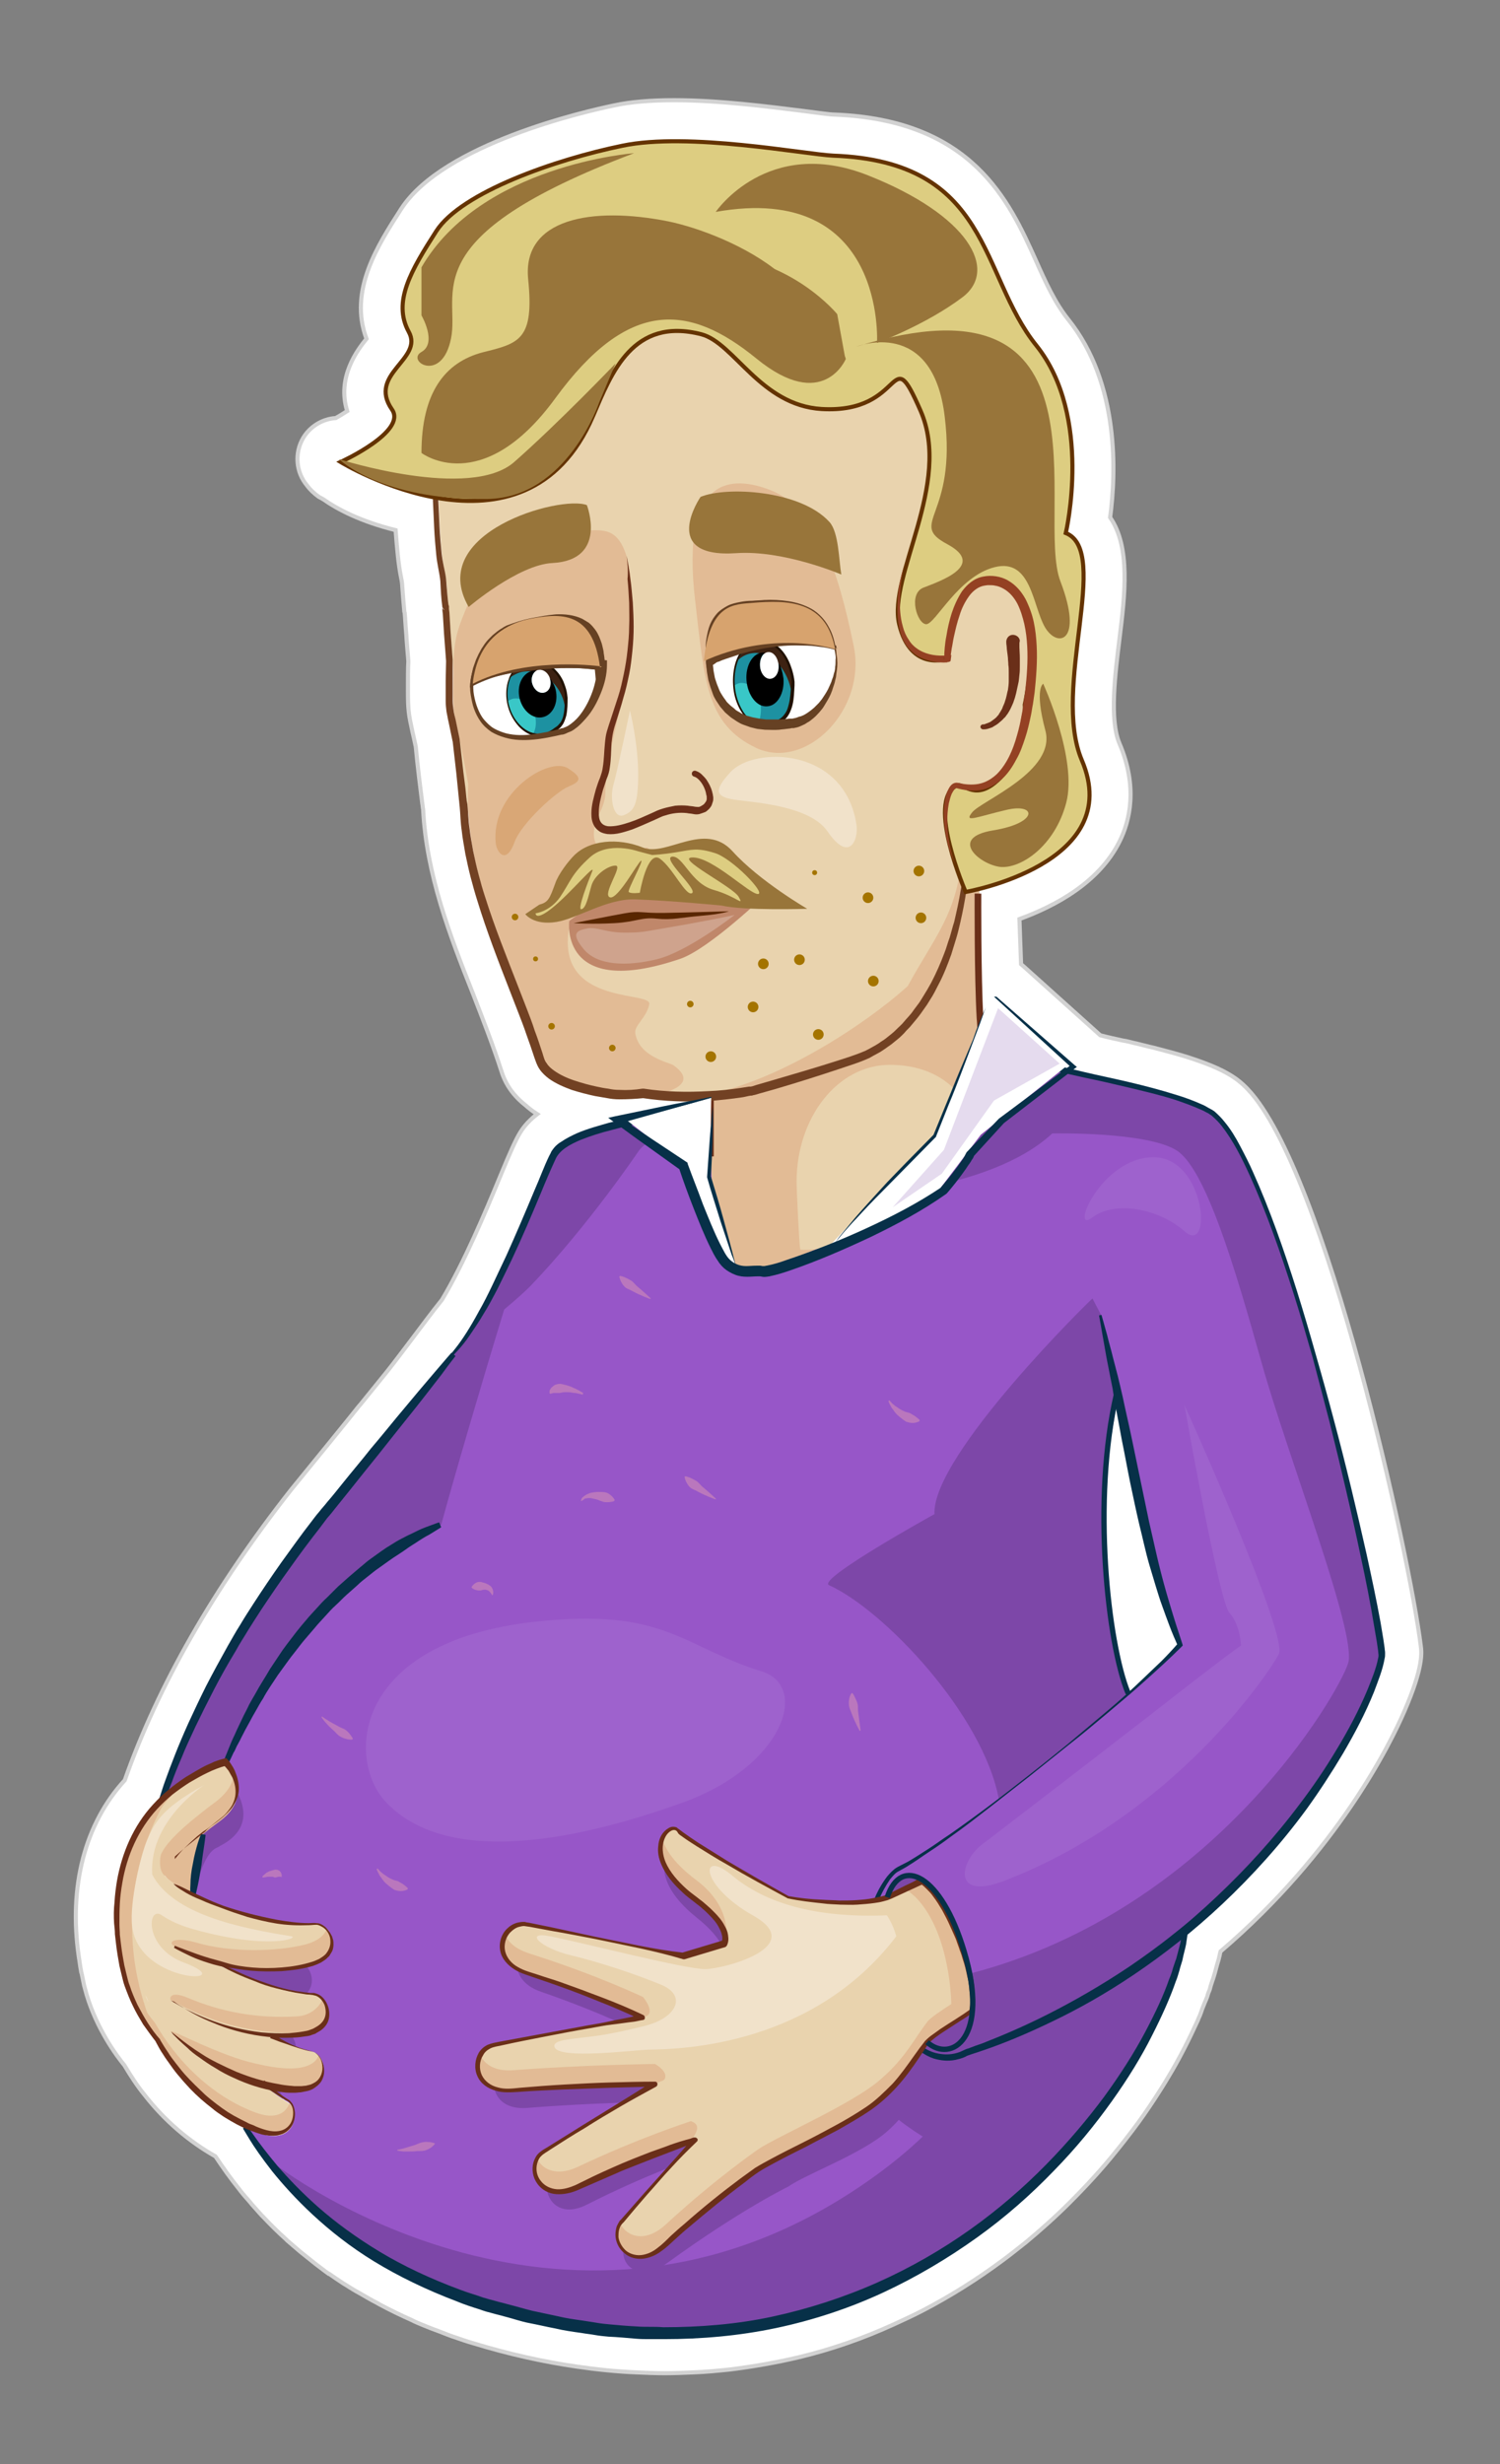 <?xml version="1.0" encoding="utf-8"?>
<!-- Generator: Adobe Illustrator 25.4.1, SVG Export Plug-In . SVG Version: 6.00 Build 0)  -->
<svg version="1.1" id="Layer_1" xmlns="http://www.w3.org/2000/svg" xmlns:xlink="http://www.w3.org/1999/xlink" x="0px" y="0px"
	 viewBox="0 0 365.5 600" style="enable-background:new 0 0 365.5 600;" xml:space="preserve">
<rect x="0" y="0" width="365.5" height="600" fill="#808080" stroke="none"/>
<style type="text/css">
	.st0{fill:#FFFFFF;stroke:#D2D2D2;stroke-miterlimit:10;}
	.st1{fill:#894742;}
	.st2{fill:#B66058;}
	.st3{fill:#480500;}
	.st4{fill:none;stroke:#480500;stroke-width:1.3;stroke-linecap:round;stroke-miterlimit:10;}
	.st5{fill:#BC6C65;}
	.st6{fill:#4F7389;}
	.st7{fill:#6A97B6;}
	.st8{fill:#073048;}
	.st9{fill:none;stroke:#073048;stroke-width:1.3;stroke-linecap:round;stroke-miterlimit:10;}
	.st10{fill:#77A0BC;}
	.st11{fill:#E2BB95;}
	.st12{fill:#E9D3AE;}
	.st13{fill:#6A2F19;}
	.st14{fill:none;stroke:#073048;stroke-width:1.3;stroke-miterlimit:10;}
	.st15{fill:#F1E2CA;}
	.st16{fill:#592600;}
	.st17{fill:#FFFFFF;}
	.st18{fill:none;stroke:#6A2F19;stroke-width:1.628;stroke-miterlimit:10;}
	.st19{fill:#CA3A36;}
	.st20{fill:#D9A776;}
	.st21{fill:#663122;}
	.st22{fill:#3D2212;}
	.st23{fill:#9C5347;}
	.st24{fill:#201100;}
	.st25{fill:#C0876A;}
	.st26{fill:#A47400;}
	.st27{fill:#CFA38D;}
	.st28{fill:#AA5D17;}
	.st29{fill:#724123;}
	.st30{fill:#B97A40;}
	.st31{fill:#944123;}
	.st32{fill:#664123;}
	.st33{fill:#D7A36E;}
	.st34{opacity:0.1;fill:#4F7389;}
	.st35{fill:#7D47A8;}
	.st36{fill:#9756C8;}
	.st37{fill:#9E62CD;}
	.st38{fill:#98753A;}
	.st39{fill:#1D91A1;}
	.st40{fill:#39C7C7;}
	.st41{fill:#DDCD81;}
	.st42{fill:#DDCD81;stroke:#643300;stroke-miterlimit:10;}
	.st43{fill:#BA77BD;}
	.st44{fill:#E5DBEE;}
	.st45{fill:none;stroke:#480500;stroke-width:1.3;stroke-miterlimit:10;}
	.st46{fill:#0B0B0B;}
	.st47{fill:#7B7B7B;}
	.st48{fill:#B5B5B5;}
	.st49{fill:#6E6F6E;}
	.st50{fill:#6E6F6E;stroke:#000000;stroke-miterlimit:10;}
	.st51{fill:#B4A392;}
	.st52{fill:#E1CDB8;}
	.st53{fill:#6E4241;}
	.st54{fill:none;stroke:#6E4241;stroke-width:1.3;stroke-linecap:round;stroke-miterlimit:10;}
	.st55{fill:#E7D8C9;}
	.st56{fill:#AFA1A1;}
	.st57{fill:#8E5E46;}
	.st58{fill:#C38A73;}
	.st59{fill:#D39880;}
	.st60{fill:#84546A;}
	.st61{fill:#984C3A;}
	.st62{fill:#754C28;}
	.st63{fill:#6E4329;}
	.st64{fill:#603813;stroke:#201100;stroke-width:1.236;stroke-miterlimit:10;}
	.st65{fill:#946E4F;}
	.st66{fill:#C09186;}
	.st67{fill:#89A3C1;}
	.st68{fill:#ABC8EE;}
	.st69{fill:#436B9A;}
	.st70{fill:none;stroke:#436B9A;stroke-width:1.3;stroke-linecap:round;stroke-miterlimit:10;}
	.st71{fill:#BCD6F3;}
	.st72{fill:#669ACC;}
	.st73{fill:#462A1D;}
	.st74{fill:#5C3B2F;}
	.st75{fill:none;stroke:#000000;stroke-width:1.3;stroke-miterlimit:10;}
	.st76{fill:#6A4537;}
	.st77{fill:#161616;}
	.st78{fill:#3B2216;}
	.st79{fill:#513226;}
	.st80{fill:none;stroke:#000000;stroke-width:1.824;stroke-linejoin:round;stroke-miterlimit:10;}
	.st81{fill:#282828;}
	.st82{fill:#644157;}
	.st83{fill:#894C6D;}
	.st84{fill:#414141;}
	.st85{fill:#2E2F2E;}
	.st86{fill:#4F2413;stroke:#201100;stroke-width:1.236;stroke-miterlimit:10;}
</style>
<g>
	<path class="st0" d="M304.1,265.3c-1.4-1.5-2.8-2.6-4.3-3.5c-2.6-1.6-6.1-3-10.8-4.5c-2.3-0.7-4.9-1.4-8-2.2l-0.9-0.2
		c-1.3-0.3-2.7-0.7-4.1-1c-0.8-0.2-1.5-0.4-2.3-0.5c-1.8-0.4-3.7-0.8-5.6-1.3l-18.7-16.8c-0.2-0.2-0.4-0.3-0.6-0.5l-0.4-11
		c8.8-3.2,19.4-8.9,24.4-18.9c2.5-5,4.5-13.2,0-23.8c-2.5-5.8-1.1-16.8,0-25.7c1.3-10.5,2.7-22.2-2.3-29.4
		c1.4-10.5,2.4-32.5-10.2-48.2c-3.2-4-5.5-9-7.9-14.4C245.9,49,237,29.2,203.3,27.9c-1.2,0-4.4-0.5-7.7-0.9
		c-8.1-1-20.3-2.6-31.3-2.6c-5.8,0-10.7,0.4-14.8,1.3c-6.8,1.4-41.4,9.3-51.7,25.1c-5.8,9-12.9,20-8.5,31.7
		c-2.1,2.6-7.3,9.3-4.7,17.6c-0.8,0.5-1.7,1.1-2.8,1.7c-3.2,0.2-6.2,2-7.9,4.8c-2.2,3.7-1.8,8.4,0.9,11.6c0.8,1.1,1.8,2,2.9,2.8
		c0,0,0.4,0.2,1.1,0.6c3.4,2.4,9.1,5.4,17.6,7.5c0.3,4.1,0.7,8.5,1.3,11.4c0.3,1.3,0.3,2,0.4,3.4c0.1,1.2,0.2,2.7,0.4,4.8
		c0,0.2,0,0.3,0.1,0.5c0.1,0.8,0.2,3.1,0.4,5.3c0.1,1.9,0.3,4,0.5,6.5c-0.1,1.8-0.1,4-0.1,7.3c0,4.6,0.2,5.8,1.1,9.9
		c0.2,0.9,0.5,2.1,0.8,3.6c0.5,5.2,1.1,9.9,1.6,13.9c0.1,0.5,0.1,1,0.2,1.4c0.8,15.8,6.5,30.7,12.2,45c2.4,6.2,4.9,12.6,6.9,18.8
		c1,3.2,2.9,5.9,5.8,8.2c0.9,0.8,1.8,1.5,2.9,2.2c-1.7,1.3-3.1,2.8-4.1,4.4c-1.1,1.8-2.3,4.4-4.9,10.7c-3.5,8.5-8.8,21.1-14.2,30.1
		c-2.5,3.1-5,6.5-7.5,9.8c-2,2.6-3.9,5.2-5.9,7.7l-6.4,7.9c0,0-0.5,0.6-0.6,0.7c-0.5,0.7-13.2,16.3-16.4,20.2
		c-18.8,23.9-32.4,47.7-40.5,70.7c-9.7,10.6-13.7,25.8-11.2,43c0,0,0,0,0,0c0.2,1.1,0.3,2.2,0.5,3.2c0,0,0.1,0.7,0.2,0.9
		c0.2,1,0.4,2,0.6,2.9c0.2,0.7,0.4,1.5,0.6,2.2c2.5,8.4,7.3,14.9,9.2,17.2c1.5,2.5,3.1,5,4.9,7.2c4.9,6.3,10.9,11.4,17.3,15
		c1.8,2.7,3.7,5.4,5.8,8l0.3,0.4c0.7,0.9,1.5,1.8,2.3,2.7l0.4,0.5c0.8,0.9,1.6,1.8,2.4,2.7l0.4,0.4c1.8,1.9,3.6,3.7,5.5,5.4l0.4,0.4
		c0.9,0.8,1.9,1.6,2.8,2.4l0.6,0.5c1,0.8,2,1.6,3,2.4l0.5,0.4c1.2,0.9,2.2,1.7,3.2,2.4c0,0,0,0,0.1,0c1,0.7,2.2,1.5,3.4,2.3l0.5,0.3
		c1.1,0.7,2.2,1.4,3.5,2.1l0.7,0.4c1.2,0.7,2.4,1.4,3.6,2l0.5,0.3c2.6,1.4,5.3,2.7,8,3.9l0.6,0.3c1.3,0.6,2.6,1.1,4.1,1.7l0.8,0.3
		c1.4,0.5,2.8,1.1,4.2,1.6l0.6,0.2c1.7,0.6,3.2,1.1,4.6,1.5c8.5,2.6,17,4.5,25.3,5.7c4.8,0.7,9.7,1.2,14.5,1.4
		c2.3,0.1,4.6,0.2,6.9,0.2c2.3,0,4.6-0.1,6.9-0.2c3-0.1,6-0.4,8.9-0.7c5.7-0.7,11.4-1.7,16.9-3c7.9-1.9,15.7-4.6,23.1-8
		c2.4-1.1,4.8-2.2,7.1-3.4c6.7-3.5,13.1-7.5,19.3-12.1c1.9-1.4,3.9-3,5.8-4.5c3.6-3,7.2-6.2,10.6-9.6c4-4,7.9-8.2,11.4-12.6
		c1.4-1.7,2.7-3.4,4-5.1c1.9-2.5,3.7-5.1,5.4-7.7c1.1-1.7,2.2-3.4,3.2-5.1c2.8-4.6,5.2-9.4,7.3-14l0.1-0.3c0.3-0.6,0.5-1.1,0.7-1.7
		l0.2-0.6c0.2-0.5,0.4-1,0.6-1.5l0.3-0.7c0.2-0.5,0.4-0.9,0.5-1.4c0.1-0.3,0.2-0.6,0.3-0.8c0.2-0.4,0.3-0.9,0.4-1.3
		c0.1-0.3,0.2-0.6,0.3-0.9c0.1-0.4,0.3-0.8,0.4-1.2c0.1-0.3,0.2-0.7,0.3-1c0.1-0.4,0.2-0.7,0.3-1.1c0.1-0.4,0.2-0.7,0.3-1.1
		c0,0,0.2-0.7,0.3-1c0.1-0.4,0.2-0.7,0.3-1.2c0,0,0.1-0.6,0.2-0.9c28.5-24.3,41.5-50.8,44.8-58.5c4.7-10.8,4.2-14.4,4-15.9
		C343.5,378.9,323,285.3,304.1,265.3z"/>
</g>
<g>
	<path class="st35" d="M95,349c11.3-13,24.2-33,32.7-39c1.7-1.2-20.7,60.4-19.3,62c-23.3,10.1-43.1,32.4-53.4,57.5
		c-2.3,0.4-10.4,4-15.8,9.5c8.2-24.4,22.2-47.8,39.6-69.9C81.8,365.2,95,349,95,349z"/>
	<path class="st36" d="M272.3,338.7c-0.5,9.7-8.8,30.7,2.6,73.8c5.6-4.9,10.1-9.1,12.6-11.9C279.9,380.7,277,361.1,272.3,338.7z
		 M70.2,511.9c-1.6-0.9-4.6-3.2-6.1-4.4c2.7,0.7,5.2,1.1,7.7,1.2c9.3,0.5,7.9-8.2,4.4-9.1c-3.2-0.7-6.7-2.1-10-3.9v-0.1
		c2.6,0.2,5.1,0.1,7.5-0.2c9.2-1.2,6.3-9.5,2.7-9.8c-7.9-0.2-17.5-4.2-24.6-8.1c8.7,2.5,17,2.6,23.7,0.9c9-2.3,5.1-10.2,1.5-10
		c-9.5,0.8-22.1-3.4-29.8-7.1c0.5-4.9,1.3-9.8,2.4-14.6c1.2-0.9,2.5-1.9,3.9-3c9.1-6.7,1.5-14.1,1.5-14.1
		c10.3-25.1,29.2-48.3,52.5-58.3c6.6-24.2,25.2-86,27.8-90c4.5-7,30.8-9.7,38.1-13.9c4.2-0.2,8.3,0.2,12.2-0.8c0,0,0,3.8,0,13.6
		c0,16.2,47.5,10.4,47.5-12.3c0-5.4-0.4-8.4-0.8-15.6c13.6,7.1,51.6,11.5,62.4,18.1c15.4,9.4,37.9,102.8,42,131.9
		c0.6,4.3-12.9,38.8-48.1,67.7c-4.5,34.4-64.8,123.3-170.1,91.3c-29-8.8-47.7-25.2-58.9-43.4c1.3,0.6,2.5,1.2,3.8,1.6
		C72.1,522.5,73.2,513.8,70.2,511.9z"/>
	<g>
		<path class="st35" d="M129.3,313.1c14-14.6,26.1-32.5,26.1-32.5c3.2-5.2,19.9-10.1,30.2-11.2c0-1.8,0-2.1,0-3
			c-2.2-2-8.4-1.4-14.3,1.8c-7.3,4.2-31.6,5.9-36,12.9c-2.3,3.7-11.3,31.5-21.9,45.4C120.2,321.2,126.9,315.6,129.3,313.1z"/>
		<path class="st35" d="M336.7,402.2c-4.1-29.1-26.6-122.4-42-131.9c-10.8-6.6-48.7-10.9-62.4-18.1c0.3,5.9,0.6,10.9,0.8,15.6
			c0,6-0.5,15.1-18.2,21.1c-8.6,2.9,26.2,1.4,41.5-12.9c0,0,23.2-0.5,30.4,4.2c7,4.6,14.1,28.4,20.6,51.6s23.3,66.1,21.1,73.2
			c-2.2,7.2-32.6,60.2-92.2,75.6c2.1,10.7-0.6,16.4-4.1,17.9c-0.2-1.7-1-3.6,0.2-4.7c0,0,1.4-5.5-2.9-17.7
			c-4.1-11.5-8.3-13.9-8.3-13.9c-0.2,0.1-7.8,4-8.1,4.1c-0.7,0.2-1.5,0.4-2.3,0.6c-8.6,1.7-20-0.7-20-0.7s-21.3-12.4-25.3-16.3
			c-1.9-1.9-9.2,6.3,4.2,17c8.9,7.1,6.6,10.8,6.6,10.8l-9.3,3c0,0-26.9-6-35.5-7.7c-5.3-1.1-9.3,8.7,0.3,12
			c15.1,5.2,25.8,10.6,25.8,10.6l-1.9,0.5c0,0-15.3,2.6-31.7,6.2c-5.3,1.2-5.6,11.8,4.5,11c15.8-1.3,32-1.5,32-1.5
			s-11,6.8-25.2,16.5c-4.6,3.1-1.3,13.2,7.8,8.5c14-7.1,25.1-10.9,25.6-11.1c-0.3,0.4-5.1,6.2-15.7,19.5c-3.5,4.4,1.4,11.8,9.8,5.7
			c17.8-12.9,29.2-18.4,29.2-18.4c4.6-3.2,18.2-8.1,24.3-13.6c1-0.9,1.9-1.8,2.7-2.7c5.1,4,10.1,6.5,10.1,6.5l47.7-22.5
			c6.9-11.6,10.9-22.5,11.9-30.4C323.8,441,337.3,406.4,336.7,402.2z"/>
	</g>
	<g>
		<path class="st35" d="M332.2,380.8c0-0.1-0.1-0.3-0.1-0.4C332.2,380.5,332.2,380.6,332.2,380.8z"/>
		<path class="st35" d="M330.8,375.1c0,0,0-0.1,0-0.1C330.8,375,330.8,375,330.8,375.1z"/>
		<path class="st35" d="M333.5,385.9c-0.1-0.2-0.1-0.5-0.2-0.7C333.4,385.4,333.4,385.7,333.5,385.9z"/>
		<path class="st35" d="M332.9,383.5c-0.1-0.2-0.1-0.4-0.2-0.6C332.8,383,332.8,383.2,332.9,383.5z"/>
		<path class="st35" d="M329.3,369.6c0-0.2-0.1-0.4-0.1-0.5C329.2,369.3,329.3,369.5,329.3,369.6z"/>
		<path class="st35" d="M328.5,366.7c0-0.1-0.1-0.3-0.1-0.4C328.5,366.5,328.5,366.6,328.5,366.7z"/>
		<path class="st35" d="M227.7,368.7c0,0-28.8,15.9-25.7,17.3c13.3,6,37.6,31.5,41.4,52.2c10.7-8.2,22.5-17.8,31.6-25.7
			c-11.1-43.4-3.1-64.2-2.6-73.8c-1.2-5.9-2.5-12.1-4.1-18.5l-2.1-4l0,0C266.1,316.1,227,354.4,227.7,368.7z"/>
		<path class="st35" d="M330.1,372.4c0-0.2-0.1-0.3-0.1-0.5C330,372.1,330,372.3,330.1,372.4z"/>
		<path class="st35" d="M335,392.9c0-0.1-0.1-0.3-0.1-0.4C335,392.7,335,392.8,335,392.9z"/>
		<path class="st35" d="M336.2,398.9c0-0.2-0.1-0.4-0.1-0.7C336.1,398.5,336.1,398.7,336.2,398.9z"/>
		<path class="st35" d="M336.5,400.6c0-0.2-0.1-0.4-0.1-0.5C336.4,400.3,336.4,400.5,336.5,400.6z"/>
		<path class="st35" d="M209.3,532.6c-72.6,48.8-143.4-5.5-145.2-8c11.5,15.4,29,29,54.3,36.7c105.3,32,165.6-56.9,170.1-91.3
			c-12.6,10.3-28,19.9-46.5,27.1C236.3,509.1,226.2,521.3,209.3,532.6z"/>
		<path class="st35" d="M334.5,390.4c0-0.1,0-0.2-0.1-0.3C334.4,390.2,334.5,390.3,334.5,390.4z"/>
		<path class="st35" d="M335.9,397.1c0-0.2-0.1-0.5-0.1-0.7C335.8,396.7,335.8,396.9,335.9,397.1z"/>
		<path class="st35" d="M334,388.2c0-0.2-0.1-0.4-0.1-0.6C333.9,387.8,333.9,388,334,388.2z"/>
		<path class="st35" d="M335.5,395.2c0-0.2-0.1-0.4-0.1-0.6C335.4,394.8,335.4,395,335.5,395.2z"/>
	</g>
	<g>
		<path class="st8" d="M213.1,462.3c0.8-1.9,1.8-3.7,3.1-5.4c0.7-0.8,1.4-1.6,2.4-2.2c0.9-0.5,1.8-0.9,2.7-1.4
			c1.7-1,3.4-2.1,5.1-3.2c1.7-1.1,3.3-2.3,5-3.4c3.3-2.3,6.6-4.7,9.8-7.1c3.2-2.4,6.4-4.9,9.6-7.4c3.2-2.5,6.3-5,9.5-7.6
			c3.1-2.6,6.2-5.2,9.3-7.8c3.1-2.6,6.1-5.3,9-8.1c1.5-1.4,2.9-2.8,4.4-4.2c1.4-1.4,2.8-2.9,4.1-4.4l0,0l-0.1,0.7
			c-0.7-1.6-1.4-3.2-2-4.8c-0.6-1.6-1.2-3.2-1.8-4.9c-0.6-1.6-1.1-3.3-1.6-4.9c-0.5-1.7-1-3.3-1.5-5c-0.5-1.7-0.9-3.3-1.3-5
			c-0.4-1.7-0.8-3.4-1.2-5c-0.8-3.4-1.5-6.8-2.2-10.1c-0.7-3.4-1.3-6.8-2-10.2l-1.9-10.2l-0.2-1.3l-0.2-1.3l-0.5-2.5l-1-5.1
			c-0.3-1.7-0.6-3.4-0.9-5.1c-0.3-1.7-0.6-3.4-0.9-5.1l0.6-0.1c0.5,1.7,0.9,3.3,1.4,5c0.4,1.7,0.9,3.3,1.3,5l1.3,5l0.6,2.5l0.3,1.3
			l0.3,1.3c0.7,3.4,1.5,6.7,2.2,10.1l2.1,10.1l2.1,10.1c0.8,3.4,1.5,6.7,2.3,10c0.8,3.3,1.7,6.6,2.7,9.9c0.5,1.7,1,3.3,1.5,4.9
			c0.5,1.6,1.1,3.3,1.6,4.9l0.1,0.4l-0.3,0.3l0,0c-2.9,2.9-5.9,5.6-8.9,8.3c-3,2.7-6.1,5.3-9.2,7.9c-3.1,2.6-6.2,5.2-9.4,7.7
			l-9.5,7.6c-3.2,2.5-6.4,5-9.6,7.5l-4.8,3.7c-1.6,1.2-3.2,2.4-4.9,3.6c-1.6,1.2-3.3,2.4-5,3.5c-1.7,1.1-3.3,2.3-5.1,3.4
			c-0.9,0.6-1.7,1-2.6,1.5c-0.8,0.4-1.4,1.2-2,1.9c-1.1,1.6-2.1,3.4-2.8,5.2L213.1,462.3z"/>
	</g>
	<g>
		<path class="st8" d="M54.3,429.3c0,0,0.5-1.2,1.3-3.2c0.4-1,0.9-2.3,1.6-3.7c0.6-1.4,1.4-3,2.2-4.7c0.4-0.8,0.9-1.7,1.3-2.6
			c0.5-0.9,1-1.8,1.6-2.8c1-1.9,2.3-3.8,3.5-5.9c0.7-1,1.3-2,2-3c0.3-0.5,0.7-1,1-1.5c0.4-0.5,0.7-1,1.1-1.5c0.8-1,1.5-2,2.3-3
			c0.8-1,1.6-2,2.4-2.9c0.8-1,1.7-1.9,2.5-2.8c0.8-0.9,1.7-1.9,2.6-2.7c0.9-0.9,1.8-1.8,2.6-2.6c0.9-0.8,1.8-1.6,2.7-2.4
			c0.9-0.8,1.8-1.5,2.7-2.3c0.9-0.7,1.7-1.5,2.6-2.1c1.8-1.3,3.4-2.5,5.1-3.5c0.8-0.5,1.6-1,2.4-1.4c0.8-0.4,1.5-0.8,2.2-1.1
			c1.4-0.7,2.6-1.3,3.7-1.7c2.1-0.8,3.3-1.2,3.3-1.2l0.5,1.2c0,0-1.1,0.7-2.9,1.8c-1,0.5-2.1,1.2-3.3,2c-0.6,0.4-1.3,0.8-2,1.3
			c-0.7,0.5-1.4,1-2.2,1.5c-1.6,1-3.2,2.2-4.9,3.4c-0.9,0.6-1.7,1.3-2.6,2c-0.9,0.7-1.8,1.4-2.6,2.2c-0.9,0.8-1.8,1.6-2.6,2.3
			c-0.9,0.8-1.7,1.7-2.6,2.5c-0.9,0.8-1.7,1.7-2.6,2.7c-0.8,0.9-1.7,1.8-2.5,2.8c-0.8,0.9-1.6,1.9-2.4,2.8c-0.8,0.9-1.5,1.9-2.3,2.9
			c-0.4,0.5-0.8,1-1.1,1.4c-0.4,0.5-0.7,1-1.1,1.5c-0.7,1-1.4,1.9-2.1,2.9c-1.3,2-2.6,3.8-3.6,5.7c-0.6,0.9-1.1,1.8-1.6,2.7
			c-0.5,0.9-1,1.7-1.4,2.5c-0.9,1.6-1.7,3.1-2.4,4.5c-0.3,0.7-0.7,1.3-1,1.9c-0.3,0.6-0.5,1.2-0.8,1.6c-0.9,2-1.5,3.1-1.5,3.1
			L54.3,429.3z"/>
	</g>
	<g>
		<path class="st8" d="M38.5,438.8c0,0,0.2-0.5,0.5-1.4c0.3-0.9,0.7-2.3,1.3-3.9c0.6-1.7,1.4-3.8,2.3-6.1c0.9-2.3,2-4.9,3.3-7.8
			c1.3-2.8,2.7-5.8,4.3-9c1.6-3.1,3.4-6.4,5.3-9.8c1-1.7,1.9-3.4,3-5.1c1-1.7,2.1-3.4,3.2-5.1c2.2-3.4,4.5-6.8,6.9-10.2
			c2.4-3.3,4.8-6.7,7.3-9.9c0.6-0.8,1.2-1.6,1.9-2.4c0.6-0.8,1.3-1.5,1.9-2.3c1.3-1.5,2.5-3,3.7-4.5c2.4-3,4.8-5.8,7-8.6
			c2.3-2.7,4.4-5.3,6.3-7.6c3.9-4.7,7.2-8.6,9.6-11.4c2.3-2.7,3.7-4.3,3.7-4.3l1,0.8c0,0-1.3,1.6-3.4,4.5c-2.2,2.8-5.3,6.9-9.2,11.7
			c-1.9,2.4-4,5-6.2,7.8c-2.2,2.7-4.5,5.6-6.9,8.6c-1.2,1.5-2.4,3-3.7,4.6c-0.6,0.8-1.2,1.5-1.9,2.3c-0.6,0.8-1.2,1.6-1.8,2.4
			c-2.5,3.2-4.9,6.4-7.3,9.8c-2.4,3.3-4.7,6.7-6.9,10c-1.1,1.7-2.2,3.4-3.2,5c-1,1.7-2.1,3.3-3,5c-2,3.3-3.8,6.5-5.4,9.6
			c-1.6,3.1-3.1,6.1-4.4,8.8c-1.3,2.8-2.5,5.3-3.4,7.6c-1,2.3-1.8,4.3-2.4,6c-0.7,1.7-1.1,3-1.5,3.9c-0.3,0.9-0.5,1.4-0.5,1.4
			L38.5,438.8z"/>
	</g>
	<g>
		<path class="st8" d="M170.3,269.2c0,0-0.3,0.2-1,0.5c-0.7,0.3-1.6,0.7-2.9,1.1c-2.5,0.8-6.1,1.7-10.5,2.7c-2.2,0.5-4.5,1-7,1.7
			c-2.4,0.6-5,1.4-7.5,2.4c-2.5,1.1-5.1,2.4-6.1,4.8c-1.2,2.6-2.4,5.4-3.5,8.1c-2.3,5.5-4.6,10.9-7,16c-1.2,2.5-2.4,5-3.5,7.2
			c-1.2,2.3-2.3,4.4-3.5,6.3c-1.1,1.9-2.3,3.6-3.3,5.1c-1,1.5-2,2.7-2.9,3.7c-0.9,1-1.6,1.7-2.1,2.2c-0.5,0.5-0.8,0.7-0.8,0.7
			l-0.3-0.3c0,0,0.3-0.3,0.7-0.8c0.5-0.5,1.1-1.3,1.9-2.3c1.6-2,3.6-5.1,5.7-9c1.1-1.9,2.2-4.1,3.3-6.4c1.1-2.3,2.2-4.7,3.4-7.2
			c2.3-5.1,4.6-10.5,6.9-16c1.2-2.7,2.2-5.5,3.5-8.2c0.2-0.4,0.4-0.7,0.5-1c0.2-0.4,0.5-0.7,0.7-1c0.5-0.6,1.1-1.1,1.8-1.5
			c1.3-0.9,2.6-1.5,3.9-2.1c2.6-1.1,5.3-1.8,7.7-2.5c2.5-0.6,4.8-1.2,7-1.7c4.4-0.9,8-1.8,10.4-2.6c1.2-0.4,2.1-0.7,2.7-1
			c0.6-0.3,0.9-0.5,0.9-0.5L170.3,269.2z"/>
	</g>
	<path class="st9" d="M272.1,339.3c-6.1,26-2.1,61,2.7,72.8"/>
	<g>
		<path class="st8" d="M232.6,251.7c0,0,0.3,0.2,0.9,0.5c0.6,0.3,1.5,0.7,2.7,1.2c2.4,1,6.1,2.2,10.9,3.5c4.8,1.3,10.6,2.6,17.3,4.2
			c3.4,0.8,6.9,1.5,10.7,2.4c3.8,0.9,7.7,1.9,11.8,3.2c2,0.6,4.1,1.4,6.1,2.3c0.5,0.2,1,0.5,1.5,0.8l0.4,0.2
			c0.2,0.1,0.2,0.2,0.4,0.2c0.2,0.2,0.5,0.3,0.7,0.5c0.9,0.8,1.7,1.6,2.4,2.5c1.5,1.8,2.7,3.8,3.8,5.9c1.1,2.1,2.2,4.2,3.2,6.5
			c4,8.9,7.4,18.6,10.6,28.7c1.6,5.1,3.1,10.2,4.6,15.5c1.5,5.2,3,10.6,4.4,15.9c2.9,10.8,5.5,21.7,8,32.8
			c1.2,5.5,2.4,11.1,3.4,16.6l0.7,4.2l0.3,2.1c0,0.4,0.1,0.6,0.1,1.1c0,0.6,0,0.9-0.1,1.3c-0.5,2.9-1.6,5.5-2.6,8.2
			c-2.1,5.2-4.7,10.1-7.5,14.9c-2.8,4.7-5.8,9.3-8.9,13.6c-6.3,8.6-13.3,16.3-20.4,23c-7.1,6.7-14.4,12.4-21.5,17.2
			c-7.1,4.8-13.9,8.6-20.2,11.6c-6.2,3-11.8,5.3-16.5,6.9c-1.2,0.4-2.3,0.8-3.3,1.1c-0.6,0.2-0.9,0.3-1.4,0.6
			c-0.5,0.2-1,0.4-1.5,0.5c-2,0.6-3.9,0.4-5.2,0.1c-1.4-0.3-2.3-0.8-3-1.2c-0.6-0.4-0.9-0.5-0.9-0.5l0.7-1.1c0,0,0.3,0.2,0.9,0.5
			c0.6,0.3,1.5,0.7,2.7,0.9c1.2,0.2,2.7,0.3,4.4-0.2c0.4-0.1,0.9-0.3,1.3-0.5c0.4-0.2,1-0.5,1.5-0.6c1-0.4,2.1-0.8,3.3-1.2
			c4.6-1.8,10.1-4.1,16.2-7.2c6.1-3.1,12.8-6.9,19.8-11.6c3.5-2.4,7-4.9,10.6-7.8c3.6-2.8,7.1-5.9,10.6-9.2
			c7-6.6,13.9-14.1,20.2-22.5c3.2-4.2,6.2-8.6,9-13.3c2.8-4.6,5.4-9.5,7.5-14.5c1-2.5,2.1-5.1,2.6-7.7c0.1-0.3,0.1-0.7,0.1-0.8
			c0-0.2-0.1-0.7-0.1-1l-0.3-2.1l-0.7-4.1c-0.9-5.5-2-11.1-3.2-16.6c-2.3-11-4.9-22-7.6-32.8c-1.4-5.4-2.8-10.7-4.2-16
			c-1.5-5.2-3-10.4-4.6-15.4c-3.2-10.1-6.6-19.7-10.6-28.6c-2-4.4-4.1-8.6-6.9-12.2c-0.7-0.9-1.5-1.7-2.3-2.4
			c-0.2-0.2-0.4-0.3-0.7-0.5c-0.1-0.1-0.3-0.2-0.3-0.2l-0.4-0.2c-0.5-0.3-0.9-0.5-1.4-0.7c-2-0.9-4-1.6-6-2.3c-4-1.3-8-2.2-11.7-3.1
			c-3.8-0.9-7.3-1.7-10.7-2.4c-6.7-1.5-12.6-2.8-17.4-4c-4.8-1.2-8.5-2.4-11-3.4c-1.2-0.5-2.2-0.9-2.8-1.2c-0.6-0.3-0.9-0.5-0.9-0.5
			L232.6,251.7z"/>
	</g>
	<path class="st37" d="M185.6,407c-19.4-6-23.5-15.6-55.2-12.1c-44.7,4.9-46.2,33.8-36.2,44.1c14.5,15,44.4,9.9,72,0
		C191,430.1,197.3,410.6,185.6,407z"/>
	<path class="st37" d="M238.7,449.6c-5,4.5-6.3,13.1,6,8.4c41.3-15.9,64.5-50.6,66.9-55.2s-23-60.7-23-60.7s8.4,47.9,11,50.7
		c2.6,2.8,2.8,7.9,2.8,7.9s-1.9,1.1-21.6,16.5C261.1,432.5,238.7,449.6,238.7,449.6z"/>
	<path class="st37" d="M288.6,299.8c-6.4-5.6-17-7.5-22.5-3.3c-5.5,4.2,2.1-14.6,14.9-14.7C293.8,281.7,295.6,306,288.6,299.8z"/>
</g>
<path class="st11" d="M49.5,446.7c-1.1,4.8-2,9.7-2.4,14.6c-4.5-2.2-7.3-4.2-6.9-5C41.1,454.4,43.4,451.5,49.5,446.7z"/>
<path class="st35" d="M234.9,475.2c6.4,21.2-3.1,27.4-9,22.2h0c1.3-1.8,2.8-3.4,4.8-5c5.9-4.8-5.4-33.4-13.8-30.5
	c-0.3,0.1-0.5,0.2-0.8,0.2C219.4,451.9,229.3,456.4,234.9,475.2z"/>
<path class="st12" d="M51.6,477.5c7.2,4,16.8,7.9,24.6,8.1c3.6,0.3,6.5,8.5-2.7,9.8c-2.3,0.3-4.8,0.4-7.5,0.2v0.1
	c3.4,1.8,6.8,3.2,10,3.9c3.5,0.9,4.9,9.6-4.4,9.1c-2.4-0.1-5-0.5-7.7-1.2c1.5,1.2,4.6,3.5,6.1,4.4c3.1,1.9,1.9,10.6-6.8,7.5
	c-1.2-0.4-2.5-1-3.8-1.6c-7.6-3.7-15.4-10.6-21-20.4c0,0-6.1-6.9-8.3-16c-6.7-28.2,7.2-40.7,8.9-42.4c5.4-5.5,13.4-9.1,15.8-9.5
	c0,0,7.6,7.5-1.5,14.1c-1.5,1.1-2.8,2.1-3.9,3c-6.1,4.8-8.4,7.7-9.3,9.6c-0.4,0.8,2.4,2.8,6.9,5c7.7,3.7,20.3,7.9,29.8,7.1
	c3.6-0.1,7.5,7.7-1.5,10C68.6,480.1,60.3,480,51.6,477.5z"/>
<path class="st11" d="M39.2,440.5c0.8-1.5,2.3-2.6,3.3-4.4c-1.1,0.9-2.3,1.8-3.3,2.9c-1.7,1.7-15.6,14.2-8.9,42.4
	c2.1,9.1,8.3,16,8.3,16c1.4,2.5,2.9,4.7,4.6,6.8C32.4,489.3,26.9,463.9,39.2,440.5z"/>
<g>
	<path class="st11" d="M72.4,491c-10.1,0.6-18.8-1.2-26.6-4.5c-4.8-2-4.4,0.5-4.2,0.5c3.1,1.6,15.7,9.4,34.2,7.8
		c4.8-1.6,4.6-5.8,2.8-8C77.9,488.6,75.8,490.8,72.4,491z"/>
	<path class="st11" d="M52.5,438.8c-1.5,1.1-2.8,2.1-3.9,3c-6.1,4.8-8.4,7.7-9.3,9.6c-0.3,0.5-0.8,4.2,0.9,5.4
		c1.4-1.8,5.3-6.9,9.3-10c1.2-0.9,2.5-1.9,3.9-3c5.6-4.1,4.9-8.5,3.5-11.3C56.6,434.4,55.4,436.6,52.5,438.8z"/>
	<path class="st11" d="M79.6,469.8c-0.6,1.5-2.2,2.9-5.2,3.7c-6.7,1.7-18,2.1-26.7-0.5c-5.4-1.5-7.2,0-4.9,1.1
		c3.3,1.5,10.3,5.2,24.8,5.4c2.7-0.1,5.3-0.5,7.7-1.1C81.8,476.7,81.6,472.2,79.6,469.8z"/>
	<path class="st11" d="M62.3,502.5c-8.5-1.8-20.8-8.5-20.6-7.8c0.4,0,10.6,12,30,14c7.8,0.8,8-5.6,5.9-8.1
		C76.9,502.5,73.9,505.3,62.3,502.5z"/>
	<path class="st11" d="M70.5,512.2c-0.8,2.3-3.3,4-8,2.3c-1.2-0.4-2.5-1-3.8-1.6c-7.6-3.7-15.4-10.6-21-20.4c0,0-6.1-6.9-8.3-16
		c-0.1-0.4-0.2-0.9-0.3-1.3c0.3,2,0.7,4,1.2,6.2c2.1,9.1,8.3,16,8.3,16c5.6,9.8,13.4,16.7,21,20.4c1.3,0.6,2.5,1.2,3.8,1.6
		C71.8,522.4,73.1,514.4,70.5,512.2z"/>
</g>
<g>
	<path class="st35" d="M66.1,495.6L66.1,495.6c2,1.2,4,2,6,2.8c-0.1-1.1-0.5-2-1.1-2.7C69.4,495.7,67.8,495.7,66.1,495.6z"/>
	<path class="st35" d="M47.3,459.2c1.1-0.6,2.2-7.9,5.6-9.3c0.2-0.1,0.5-0.2,0.7-0.4c8.1-4.1,5.6-10.4,4.3-12.8
		c-0.2,2.2-1.3,4.6-4.5,6.9c-1.5,1.1-2.8,2.1-3.9,3c-0.5,1.9-0.8,3.8-1.2,5.7C47.7,456.2,46.9,459.4,47.3,459.2z"/>
	<path class="st35" d="M68.9,511.1c-0.2-1.2-0.9-2.3-1.9-2.8c-0.3-0.1-0.5-0.2-0.8-0.4c-0.7-0.1-1.5-0.3-2.2-0.5
		C65.2,508.5,67.3,510.1,68.9,511.1z"/>
	<path class="st35" d="M74.5,478.6c-6.5,1.5-14.5,1.3-22.9-1.1c6.7,3.7,15.4,7.3,23,8C76.8,483.4,76.1,480.2,74.5,478.6z"/>
</g>
<g>
	<path class="st8" d="M60.1,517.5c0,0,0.6,0.9,1.9,2.7c1.2,1.7,3.1,4.2,5.6,7.2c2.6,3,5.9,6.5,10,10.1c4.1,3.6,9.1,7.3,14.9,10.8
		c5.8,3.5,12.4,6.6,19.7,9.3c1.8,0.7,3.7,1.2,5.6,1.9c0.5,0.1,1,0.3,1.4,0.4l1.5,0.4c1,0.3,2,0.5,3,0.8c2,0.5,4,1.1,6,1.6
		c2,0.4,4.1,0.9,6.1,1.3c2,0.5,4.2,0.8,6.3,1.1c1.1,0.2,2.1,0.3,3.2,0.5c1.1,0.2,2.1,0.3,3.2,0.4c2.2,0.2,4.3,0.4,6.5,0.5
		c1.1,0.1,2.2,0.1,3.3,0.1c1.1,0,2.2,0,3.3,0.1c8.9,0,17.9-0.7,26.7-2.6c8.8-1.9,17.4-4.7,25.5-8.3c8.1-3.6,15.7-8,22.6-12.9
		c6.9-4.9,13.1-10.3,18.5-15.8c5.4-5.5,10.2-11.2,14.2-16.6c4-5.5,7.3-10.7,9.9-15.6c2.6-4.9,4.6-9.2,5.9-13
		c0.4-0.9,0.7-1.8,0.9-2.6c0.3-0.8,0.5-1.6,0.8-2.3c0.4-1.5,0.7-2.7,1-3.8c0.4-2.1,0.6-3.2,0.6-3.2l1.3,0.2c0,0-0.2,1.1-0.5,3.3
		c-0.2,1.1-0.6,2.3-0.9,3.9c-0.2,0.7-0.5,1.5-0.7,2.4c-0.3,0.9-0.5,1.8-0.9,2.7c-1.3,3.8-3.3,8.3-5.8,13.2c-2.5,5-5.8,10.4-9.8,16
		c-4,5.6-8.7,11.4-14.2,17c-5.5,5.7-11.7,11.2-18.7,16.2c-7,5-14.7,9.6-22.9,13.4c-8.2,3.8-17,6.7-26,8.6c-9,1.9-18.2,2.7-27.3,2.7
		c-1.1,0-2.3,0-3.4,0c-1.1,0-2.3,0-3.4-0.1c-2.2-0.2-4.5-0.4-6.7-0.5c-1.1-0.1-2.2-0.2-3.3-0.4c-1.1-0.2-2.2-0.3-3.3-0.5
		c-2.2-0.3-4.3-0.6-6.4-1.1c-2.1-0.4-4.2-0.9-6.3-1.3c-2.1-0.4-4-1.1-6-1.6c-1-0.3-2-0.5-3-0.8l-1.5-0.4c-0.6-0.2-1-0.3-1.5-0.5
		c-1.9-0.6-3.8-1.2-5.7-2c-7.4-2.8-14.2-6.1-20.1-9.7c-5.9-3.6-10.9-7.6-15-11.4c-4.1-3.8-7.4-7.5-9.9-10.6
		c-2.5-3.2-4.3-5.8-5.4-7.6c-1.1-1.8-1.7-2.8-1.7-2.8L60.1,517.5z"/>
</g>
<g>
	<path class="st8" d="M50.1,446.8c0,0-0.1,0.9-0.3,2.3c-0.2,1.4-0.5,3.2-0.7,5c-0.3,1.8-0.6,3.6-0.9,5c-0.3,1.4-0.5,2.2-0.5,2.2
		l-1.3-0.1c0,0-0.1-0.9,0-2.3c0-1.4,0.2-3.3,0.6-5.1c0.3-1.8,0.8-3.7,1.2-5c0.4-1.3,0.8-2.2,0.8-2.2L50.1,446.8z"/>
</g>
<path class="st12" d="M168.4,521.4C168.4,521.4,168.4,521.4,168.4,521.4c-0.3,0.4-5.5,6.2-16.8,19.5c-3.8,4.4,2.5,13,10.6,5.7
	c12.5-11.5,22.8-18.5,22.8-18.5c5-3.2,22.3-10.8,28.9-16.3c5.7-4.7,8.1-9,10.9-13c0.4-0.5,0.7-1,1.1-1.5c1.3-1.8,9.1-6.2,11-7.8
	c0,0,1.5-5.5-3.2-17.7c-4.4-11.5-8.9-13.9-8.9-13.9c-0.3,0.1-8.4,4-8.7,4.1c-0.8,0.2-1.6,0.4-2.5,0.6c-9.2,1.7-21.5-0.7-21.5-0.7
	s-22.9-12.4-27.2-16.3c-2.1-1.9-9.8,6.3,4.6,17c9.5,7.1,7.1,10.8,7.1,10.8l-10,3c0,0-28.9-6-38.1-7.7c-5.7-1.1-10,8.7,0.3,12
	c16.2,5.2,27.7,10.6,27.7,10.6l-2.1,0.5c0,0-16.4,2.6-34.1,6.2c-5.7,1.2-6,11.8,4.8,11c16.9-1.3,34.3-1.5,34.3-1.5
	s-11.8,6.8-27.1,16.5c-4.9,3.1-1.4,13.2,8.4,8.5C156,525.4,167.9,521.5,168.4,521.4"/>
<g>
	<path class="st11" d="M169.6,462.6c3.3,2.5,5.2,4.5,6.2,6.2l0.8,1.4l0.2,2.8c0,0,2.3-8.2-7.3-15.3c-4.9-3.7-7.2-7-8.1-9.8
		C160.4,450.9,161.2,456.3,169.6,462.6z"/>
	<path class="st11" d="M129,480.6c8,2.6,22.8,8.6,27.7,10.6c3.6-0.6,0-4.9,0-4.9s-11.5-5.5-27.7-10.6c-3.1-1-4.9-2.5-5.7-4.2
		C121.8,474.4,122.8,478.7,129,480.6z"/>
	<path class="st11" d="M168.4,516.5c-0.5,0.2-12.5,4-27.5,11.1c-5.3,2.5-8.7,0.7-10-1.9c-2.1,4,1.6,10.7,10,6.8
		c8.7-4.1,22.1-9.1,27.2-11C172,516.9,168.2,516.7,168.4,516.5z"/>
	<path class="st11" d="M236.9,489.5c-2,1.6-9.7,6-11,7.8c-0.4,0.5-0.7,1-1.1,1.5c-2.8,4-5.3,8.3-10.9,13c-6.6,5.5-23.9,13-28.9,16.3
		c0,0-10.3,7-22.8,18.5c-7.6,7-13.7-0.5-11-5c1.6,3,6,4.7,11,0.1c12.5-11.5,22.8-18.5,22.8-18.5c5-3.2,22.3-10.8,28.9-16.3
		c5.7-4.7,8.1-9,10.9-13c0.4-0.5,0.7-1,1.1-1.5c0.7-1,3.3-2.7,5.9-4.4c0,0-0.1-16.7-8.3-25.6c-0.7-0.8-2.4-2.1-2.4-2.1l2.4-1.9
		C223.6,458.5,235.4,461.5,236.9,489.5"/>
	<path class="st11" d="M159.6,502.6c0,0-17.4,0.2-34.3,1.5c-4.5,0.4-7.1-1.3-8.1-3.4c-1.7,3.5,0.3,8.9,8.1,8.3
		c9.5-0.7,27.7-1.3,34.3-1.5c1.3-0.8,2.1-0.7,2.4-1.3C162.8,504.3,159.6,502.6,159.6,502.6z"/>
</g>
<g>
	<path class="st13" d="M168.2,520.8l0.5-0.2l0.3-0.1l0.1,0l0.1,0l0,0l0,0l0,0c0,0,0.1,0,0.2,0c0.1,0,0.1,0,0.3,0.1
		c0.1,0.1,0.3,0.2,0.3,0.4c0,0.3-0.1,0.4-0.1,0.4c0,0-0.1,0.1-0.1,0.1l0,0c-2.2,2.1-4.2,4.1-6.2,6.3c-2,2.1-3.9,4.4-5.9,6.6
		c-1.9,2.2-3.8,4.4-5.7,6.7l-0.2,0.2l-0.1,0.1l-0.1,0.1c-0.1,0.1-0.2,0.3-0.3,0.4c-0.2,0.3-0.3,0.6-0.4,0.9c-0.2,0.6-0.2,1.3-0.2,2
		c0.2,1.3,1,2.6,2,3.4c1.1,0.8,2.5,1.1,3.8,0.9c1.3-0.2,2.6-0.8,3.7-1.7c1.1-0.8,2.2-1.9,3.2-2.9c1.1-1,2.2-2,3.3-2.9
		c4.4-3.9,9-7.6,13.7-11.1c1.2-0.9,2.4-1.7,3.6-2.6c1.3-0.8,2.6-1.5,3.9-2.2c2.6-1.4,5.2-2.7,7.8-4c2.6-1.3,5.2-2.7,7.8-4.1
		c2.6-1.4,5.1-2.9,7.5-4.5c1.2-0.8,2.3-1.7,3.4-2.7c1.1-1,2.1-2,3.1-3c1.9-2.1,3.6-4.5,5.3-6.9l1.3-1.8l0.7-0.9l0.3-0.4
		c0.1-0.1,0.1-0.1,0.2-0.3l0.2-0.2c0.6-0.6,1.2-1.1,1.8-1.5c0.6-0.4,1.2-0.9,1.8-1.3c2.4-1.6,5-3.1,7.3-4.8l0,0l-0.2,0.3
		c0.1-0.6,0.2-1.3,0.2-2c0-0.7,0-1.4-0.1-2.1c-0.1-0.7-0.1-1.4-0.2-2.1c-0.1-0.7-0.2-1.4-0.4-2.1c-0.3-1.4-0.6-2.8-1.1-4.2
		c-0.2-0.7-0.4-1.4-0.7-2.1c-0.2-0.7-0.5-1.4-0.7-2c-0.2-0.7-0.5-1.3-0.8-2c-0.3-0.7-0.6-1.3-0.9-2c-0.3-0.7-0.6-1.3-0.9-1.9
		c-0.3-0.6-0.7-1.3-1-1.9c-0.4-0.6-0.7-1.2-1.1-1.8c-0.4-0.6-0.8-1.2-1.2-1.7c-0.4-0.6-0.9-1.1-1.4-1.6c-0.5-0.5-1-1-1.5-1.3l0,0
		l0.5,0l-7.6,3.5l-1,0.4c-0.4,0.1-0.7,0.2-1.1,0.3c-0.7,0.2-1.4,0.3-2.1,0.4c-1.4,0.2-2.8,0.3-4.2,0.4c-1.4,0.1-2.8,0-4.2,0
		c-1.4-0.1-2.8-0.1-4.2-0.3c-2.8-0.3-5.6-0.6-8.4-1.2l0,0c0,0,0,0-0.1,0c-5-2.7-10-5.4-14.9-8.3c-2.5-1.4-4.9-2.9-7.3-4.4
		c-1.2-0.8-2.4-1.5-3.6-2.4c-0.3-0.2-0.6-0.4-0.9-0.7L165,446c-0.1-0.1-0.3-0.3-0.4-0.3c-0.4-0.2-1,0-1.5,0.4
		c-1,0.8-1.5,2.2-1.6,3.5c-0.1,1.3,0.2,2.7,0.7,3.9c1.1,2.5,3,4.6,5.1,6.5c1,0.9,2.2,1.7,3.3,2.6c0.6,0.4,1.1,0.9,1.7,1.4
		c0.6,0.5,1.1,1,1.6,1.5c1,1,2,2.1,2.7,3.5c0.4,0.7,0.7,1.4,0.8,2.2c0.1,0.8,0.2,1.6-0.3,2.6l0,0c-0.1,0.1-0.2,0.2-0.3,0.3l0,0
		l-10,3l0,0l-0.1,0c-0.1,0-0.2,0-0.2,0c-7-2.1-14.2-3.4-21.3-4.9c-3.6-0.7-7.2-1.4-10.7-2l-5.4-1l-0.7-0.1c-0.2,0-0.5-0.1-0.7-0.1
		c-0.4,0-0.8,0.1-1.2,0.2c-0.8,0.2-1.5,0.7-2.1,1.3c-1.2,1.2-1.7,3.1-1.3,4.7c0.4,1.6,1.6,3,3.1,3.8c1.5,0.9,3.2,1.3,5,1.9
		c1.7,0.6,3.5,1.1,5.2,1.7c3.4,1.2,6.9,2.5,10.3,3.8c3.4,1.3,6.8,2.7,10.1,4.3l0,0l0,0c0.3,0.2,0.4,0.5,0.3,0.9
		c-0.1,0.2-0.3,0.3-0.5,0.3c-0.7,0.1-1.4,0.3-2.1,0.4l0,0l0,0c-1.8,0.2-3.6,0.5-5.4,0.7c-1.8,0.2-3.6,0.6-5.4,0.9
		c-3.6,0.6-7.2,1.3-10.8,2c-3.6,0.7-7.2,1.4-10.8,2.2c-0.9,0.2-1.8,0.3-2.6,0.7c-0.8,0.4-1.4,0.9-1.8,1.7c-0.9,1.4-1,3.3-0.3,4.8
		c0.7,1.5,2.2,2.6,3.9,3c1.7,0.5,3.4,0.3,5.3,0.1c3.6-0.3,7.3-0.6,11-0.8c3.7-0.2,7.3-0.4,11-0.5c3.7-0.1,7.3-0.2,11-0.2h0l0,0
		c0.4,0,0.6,0.3,0.6,0.6c0,0.2-0.1,0.5-0.3,0.6c-2.9,1.6-5.9,3.2-8.8,4.9c-2.9,1.7-5.8,3.4-8.6,5.2c-2.9,1.7-5.7,3.5-8.5,5.3
		c-0.7,0.5-1.5,0.9-2,1.4c-0.6,0.5-0.9,1.2-1.1,1.9c-0.4,1.5-0.1,3.1,0.9,4.3c0.9,1.2,2.4,1.9,3.9,2c1.5,0.1,3.1-0.4,4.5-1l4.5-2.2
		c1.5-0.7,3-1.4,4.6-2.1c3.1-1.4,6.2-2.6,9.3-3.8c1.6-0.6,3.2-1.1,4.7-1.7C165,521.7,166.6,521.2,168.2,520.8l0.4,1.2l-4.7,1.8
		l-4.7,1.8l-4.6,1.8c-1.5,0.6-3.1,1.2-4.6,1.9l-4.6,2l-4.6,2c-1.6,0.7-3.4,1.1-5.2,1c-1.8-0.1-3.6-1-4.7-2.6
		c-1.1-1.5-1.4-3.5-0.9-5.2c0.3-0.9,0.7-1.7,1.4-2.3c0.7-0.6,1.4-1,2.1-1.4l8.5-5.3c5.7-3.5,11.4-7,17.1-10.6l0.3,1.2l0,0l-11,0.3
		l-11,0.4c-3.7,0.2-7.3,0.3-11,0.6c-1.8,0.1-3.8,0.3-5.6-0.3c-1.9-0.5-3.7-1.7-4.5-3.6c-0.8-1.8-0.6-4,0.4-5.7
		c0.5-0.8,1.3-1.5,2.2-1.9c1-0.4,1.8-0.5,2.7-0.7l10.8-2l10.8-2c1.8-0.3,3.6-0.6,5.4-1c1.8-0.4,3.6-0.7,5.4-1.1l0,0
		c0.7-0.2,1.4-0.4,2.1-0.6l-0.1,1.2l0,0c-3.3-1.5-6.6-3-10-4.3c-3.4-1.4-6.8-2.7-10.2-3.9c-1.7-0.6-3.4-1.2-5.2-1.8l-2.6-0.9
		c-0.9-0.3-1.8-0.7-2.6-1.2c-1.6-1-3.1-2.5-3.5-4.5c-0.4-1.9,0.2-4,1.6-5.4c0.7-0.7,1.5-1.2,2.5-1.5c0.5-0.1,1-0.2,1.5-0.2
		c0.3,0,0.5,0,0.7,0.1l0.7,0.1l5.4,1.1l10.7,2.3c7.1,1.4,14.2,3.1,21.5,3.9l-0.3,0l0,0l10-3l-0.4,0.3l0,0c0.1-0.1,0.2-0.4,0.2-0.7
		c0-0.3,0-0.6-0.1-0.9c-0.1-0.6-0.4-1.2-0.7-1.8c-0.6-1.2-1.5-2.2-2.5-3.2c-0.5-0.5-1-1-1.5-1.4c-0.5-0.5-1.1-0.9-1.6-1.3
		c-1.1-0.9-2.3-1.7-3.3-2.7c-2.1-1.9-4.1-4.2-5.2-6.9c-0.6-1.4-0.9-2.9-0.7-4.4c0.1-1.5,0.7-3,2-4c0.3-0.2,0.7-0.5,1.1-0.6
		c0.4-0.1,0.9-0.1,1.4,0.1c0.2,0.2,0.3,0.3,0.5,0.4l0.4,0.3c0.3,0.2,0.5,0.4,0.8,0.6c1.1,0.8,2.3,1.6,3.5,2.4c2.4,1.5,4.8,3,7.2,4.5
		c4.9,2.9,9.8,5.7,14.8,8.5l-0.1,0l0,0c2.8,0.5,5.6,0.8,8.3,0.9c1.4,0.1,2.8,0.1,4.2,0.2c1.4,0,2.8,0,4.2-0.1
		c1.4-0.1,2.7-0.2,4.1-0.5c0.7-0.1,1.3-0.3,2-0.4c0.3-0.1,0.7-0.2,1-0.3l0.9-0.4l3.8-1.9l1.9-0.9l0.9-0.5c0.3-0.2,0.6-0.3,1-0.5
		c0.2-0.1,0.3-0.1,0.5,0l0,0l0,0c0.8,0.5,1.3,1,1.8,1.5c0.5,0.5,1,1.1,1.5,1.7c0.5,0.6,0.9,1.2,1.3,1.8c0.4,0.6,0.8,1.3,1.2,1.9
		c0.4,0.6,0.7,1.3,1.1,2c0.3,0.7,0.7,1.3,1,2c0.3,0.7,0.6,1.4,0.9,2c0.3,0.7,0.6,1.4,0.8,2.1c0.2,0.7,0.5,1.4,0.7,2.1
		c0.2,0.7,0.5,1.4,0.7,2.1c0.4,1.4,0.8,2.8,1.1,4.3c0.2,0.7,0.3,1.5,0.4,2.2c0.1,0.7,0.2,1.5,0.2,2.2c0.1,0.7,0.1,1.5,0.1,2.2
		c0,0.8-0.1,1.5-0.3,2.3c0,0.1-0.1,0.2-0.2,0.3l0,0l0,0c-1.2,1-2.5,1.7-3.7,2.5c-1.2,0.8-2.5,1.6-3.7,2.4c-1.2,0.8-2.5,1.7-3.3,2.6
		l-0.2,0.2c0,0-0.1,0.1-0.1,0.2l-0.3,0.4l-0.6,0.9l-1.2,1.8c-1.6,2.4-3.4,4.9-5.4,7.1c-2,2.2-4.2,4.2-6.7,5.9
		c-2.5,1.7-5,3.1-7.6,4.6c-2.6,1.4-5.2,2.7-7.8,4.1c-2.6,1.3-5.2,2.6-7.8,4c-1.3,0.7-2.6,1.4-3.7,2.1c-1.2,0.8-2.4,1.7-3.5,2.6
		c-4.7,3.5-9.2,7.2-13.7,11c-1.1,0.9-2.2,1.9-3.3,2.9c-1.1,1-2.1,2-3.4,2.9c-1.2,0.9-2.7,1.6-4.3,1.8c-1.6,0.2-3.3-0.2-4.5-1.2
		c-1.3-1-2.1-2.4-2.3-4c-0.1-0.8,0-1.6,0.2-2.4c0.1-0.4,0.3-0.7,0.5-1.1c0.1-0.2,0.2-0.3,0.3-0.5l0.1-0.1l0.1-0.1l0.2-0.2l5.8-6.6
		l5.9-6.6c2-2.2,3.9-4.4,5.8-6.6l0,0c0,0,0,0-0.1,0.1c0,0.1-0.1,0.1-0.1,0.4c0,0.2,0.2,0.3,0.3,0.4c0.1,0.1,0.2,0.1,0.3,0.1
		c0.1,0,0.1,0,0.2,0c0.1,0,0,0,0,0l0,0l0,0l-0.1,0l-0.1,0.1l-0.3,0.1l-0.5,0.2L168.2,520.8z"/>
</g>
<path class="st14" d="M216.2,462C216.2,462,216.2,462,216.2,462c3.3-10.2,13.1-5.6,18.7,13.1c6.4,21.2-3.1,27.4-9,22.2"/>
<g>
	<path class="st13" d="M42.6,452.7c0.8-1,1.6-2,2.6-2.9c0.9-0.9,1.9-1.8,2.8-2.6c0.5-0.4,1-0.8,1.5-1.2c0.5-0.3,1.1-0.7,1.6-1.1
		c0.5-0.4,1-0.8,1.5-1.2c0.5-0.4,1-0.8,1.5-1.2c0.5-0.4,0.9-0.8,1.3-1.3c0.4-0.5,0.8-1,1.1-1.5c0.6-1.1,0.9-2.2,0.9-3.4
		c0-1.2-0.3-2.4-0.8-3.5c-0.3-0.5-0.6-1.1-0.9-1.6c-0.4-0.5-0.8-1-1.2-1.4l0,0l0.6,0.2c-0.7,0.1-1.5,0.4-2.3,0.7
		c-0.8,0.3-1.5,0.6-2.3,1c-1.5,0.7-3,1.6-4.4,2.4c-1.4,0.9-2.8,1.9-4.1,2.9c-1.3,1.1-2.5,2.2-3.7,3.5c-4.6,5-7.4,11.4-8.5,18
		c-0.3,1.7-0.5,3.3-0.6,5c-0.1,1.7-0.1,3.4-0.1,5.1c0,0.8,0.1,1.7,0.1,2.5l0.3,2.5c0.2,1.7,0.5,3.4,0.8,5l0.6,2.5
		c0.2,0.8,0.4,1.7,0.7,2.4c0.5,1.6,1.2,3.2,1.9,4.7c0.8,1.5,1.6,3,2.5,4.4c0.9,1.4,1.9,2.8,3,4l0,0l0,0.1c0.6,1,1.2,2,1.9,3
		c0.6,1,1.3,1.9,2,2.8c0.7,0.9,1.4,1.8,2.2,2.7c0.8,0.9,1.6,1.7,2.4,2.5c0.8,0.8,1.7,1.6,2.5,2.4c0.9,0.8,1.8,1.5,2.7,2.2
		c0.9,0.7,1.9,1.4,2.8,2l1.5,0.9l1.5,0.8l1.6,0.8c0.5,0.3,1,0.5,1.6,0.7c1,0.5,2.1,0.9,3.2,1.2c1.1,0.3,2.2,0.4,3.2,0.2
		c1.1-0.2,2-0.8,2.6-1.7c0.6-0.9,0.8-2.1,0.7-3.2c-0.1-1.1-0.7-2.2-1.8-2.6c-1-0.6-2-1.3-3-1.9c-1-0.6-2-1.3-3-1.9l0.8-1
		c1.7,1.6,3.5,3.2,5.4,4.4c0.2,0.1,0.5,0.3,0.8,0.5c0.2,0.2,0.4,0.5,0.6,0.7c0.3,0.5,0.5,1.1,0.6,1.7c0.2,1.2,0,2.5-0.6,3.6
		c-0.6,1.1-1.7,2-2.9,2.3c-1.2,0.4-2.5,0.3-3.8,0.1c-1.2-0.2-2.3-0.7-3.5-1.1c-0.6-0.2-1.1-0.5-1.7-0.7l-1.6-0.8l-1.6-0.9l-1.5-0.9
		c-1-0.7-2-1.3-2.9-2.1c-0.9-0.7-1.9-1.5-2.8-2.3l-1.3-1.2l-1.3-1.3c-0.8-0.9-1.6-1.7-2.4-2.7c-0.8-0.9-1.5-1.8-2.2-2.8
		c-0.7-1-1.4-1.9-2-2.9c-0.7-1-1.2-2-1.8-3.1l0.1,0.1c-1.1-1.4-2.1-2.8-3.1-4.2c-0.9-1.5-1.8-3-2.5-4.5c-0.8-1.6-1.4-3.2-2-4.8
		c-0.3-0.8-0.5-1.7-0.7-2.5l-0.6-2.5c-0.3-1.7-0.6-3.4-0.8-5.1l-0.3-2.6c0-0.9-0.1-1.7-0.2-2.6c-0.1-1.7-0.1-3.5,0.1-5.2
		c0.1-1.7,0.3-3.4,0.6-5.2c1.2-6.8,4-13.4,8.8-18.6c1.2-1.3,2.4-2.5,3.8-3.6c1.3-1.1,2.7-2.1,4.2-3.1c1.5-0.9,3-1.8,4.5-2.6
		c0.8-0.4,1.6-0.7,2.4-1.1c0.8-0.3,1.6-0.6,2.6-0.8l0.3-0.1l0.2,0.2l0,0c0.5,0.5,0.9,1.1,1.2,1.6c0.4,0.6,0.7,1.2,0.9,1.8
		c0.5,1.2,0.8,2.6,0.8,3.9c0,1.4-0.5,2.7-1.2,3.8c-0.3,0.6-0.7,1.1-1.2,1.6c-0.4,0.5-0.9,0.9-1.4,1.4c-0.5,0.4-1,0.8-1.5,1.2
		c-0.5,0.4-1,0.7-1.5,1.1c-0.5,0.4-1,0.8-1.4,1.3c-0.5,0.4-1,0.8-1.5,1.2c-1,0.8-2,1.6-3,2.4c-1,0.8-1.9,1.6-2.9,2.5L42.6,452.7z"/>
</g>
<g>
	<path class="st13" d="M42.6,473.8c0,0,1.2,0.5,3.4,1.3c1.1,0.4,2.4,0.9,4,1.4c1.5,0.5,3.3,0.9,5.2,1.5c1.9,0.6,4.1,0.9,6.3,1.1
		c2.3,0.2,4.7,0.2,7.1,0c2.5-0.2,5-0.6,7.5-1.4c0.7-0.2,1.2-0.5,1.7-0.7c0.5-0.3,1.1-0.7,1.5-1.1c0.8-0.9,1.3-2.1,1.2-3.3
		c0-1.2-0.7-2.5-1.7-3.2c-0.5-0.3-1.1-0.7-1.7-0.7c-0.6,0-1.3,0.1-1.9,0.1c-2.7,0.1-5.3,0-7.8-0.4c-2.5-0.4-4.9-1-7.1-1.6
		c-2.2-0.7-4.3-1.4-6.1-2.1c-1.9-0.7-3.6-1.3-5.1-2c-1.5-0.6-2.8-1.2-3.8-1.8c-1-0.6-1.8-1.1-2.3-1.5c-0.5-0.4-0.7-0.7-0.7-0.7
		s1.3,0.4,3.4,1.5c1,0.5,2.3,1.1,3.8,1.8c1.5,0.7,3.1,1.4,5,2.1c3.8,1.3,8.3,2.5,13.1,3.4c2.4,0.4,5,0.8,7.6,0.8c0.7,0,1.3-0.1,2,0
		c0.7,0,1.4,0.4,1.9,0.8c0.3,0.2,0.5,0.5,0.7,0.7c0.1,0.1,0.2,0.3,0.3,0.4l0.3,0.4c0.2,0.3,0.3,0.6,0.5,0.9c0.1,0.3,0.2,0.7,0.3,1
		c0.1,0.7,0.1,1.5-0.1,2.2l-0.2,0.5c-0.1,0.2-0.2,0.3-0.3,0.5l-0.3,0.5c-0.1,0.1-0.2,0.3-0.4,0.4c-0.5,0.6-1.1,0.9-1.7,1.3
		c-0.6,0.3-1.3,0.6-1.9,0.8c-2.6,0.8-5.2,1.1-7.7,1.3c-2.5,0.1-5,0.1-7.3-0.1c-2.3-0.2-4.4-0.6-6.4-0.9c-2-0.3-3.8-0.9-5.3-1.4
		c-1.5-0.5-2.9-1.1-3.9-1.6c-2.1-1-3.3-1.7-3.3-1.7L42.6,473.8z"/>
</g>
<g>
	<path class="st13" d="M41.5,487.1c0,0,0.3,0.1,0.7,0.4c0.5,0.3,1.2,0.7,2.1,1.2c1.8,1,4.5,2.3,7.8,3.5c3.3,1.2,7.3,2.2,11.6,2.7
		c2.2,0.2,4.4,0.3,6.7,0.2c1.1-0.1,2.3-0.2,3.4-0.4c0.6-0.1,1.2-0.2,1.7-0.4l0.8-0.3l0.7-0.4c0.9-0.5,1.7-1.2,2.1-2.2
		c0.4-1,0.3-2.1,0-3.1c-0.4-1-1.1-1.9-2.1-2.3c-0.3-0.1-0.5-0.1-0.8-0.2l-0.8-0.1c-0.6,0-1.1-0.1-1.7-0.2c-2.2-0.3-4.3-0.8-6.3-1.3
		c-2-0.5-3.8-1.1-5.4-1.8c-3.3-1.2-6-2.5-7.8-3.5c-0.9-0.5-1.6-0.9-2.1-1.1c-0.2-0.1-0.4-0.2-0.5-0.3c-0.1-0.1-0.1-0.3-0.1-0.3
		s0.1-0.1,0.3-0.1c0.2,0,0.3,0.2,0.6,0.3c0.5,0.3,1.2,0.6,2.1,1.1c1.8,0.9,4.5,2.2,7.8,3.5c3.3,1.2,7.2,2.6,11.6,3.1
		c0.5,0.1,1.1,0.1,1.6,0.2l0.8,0c0.3,0,0.6,0.1,0.9,0.2c1.2,0.4,2,1.4,2.5,2.5c0.5,1.1,0.7,2.4,0.4,3.7c-0.3,1.3-1.3,2.4-2.4,3
		c-0.3,0.2-0.6,0.3-0.8,0.5l-0.9,0.3c-0.6,0.3-1.2,0.3-1.8,0.4c-1.2,0.2-2.4,0.3-3.6,0.3c-2.4,0.1-4.7-0.1-6.9-0.4
		c-4.4-0.6-8.4-1.8-11.7-3.2c-3.3-1.3-5.9-2.8-7.6-3.9c-0.9-0.5-1.6-1-2-1.3C41.8,487.2,41.5,487.1,41.5,487.1z"/>
</g>
<g>
	<path class="st13" d="M41.7,494.7c0,0,0.7,0.6,2,1.6c1.3,1,3.1,2.4,5.5,3.9c1.2,0.8,2.5,1.5,3.9,2.2c1.4,0.7,2.9,1.4,4.5,2.1
		c3.2,1.3,6.7,2.4,10.3,3c0.9,0.2,1.8,0.3,2.7,0.4c0.4,0,0.9,0.1,1.3,0.1c0.5,0,0.9,0,1.4,0c0.4,0,0.8-0.1,1.2-0.1
		c0.4-0.1,0.8-0.2,1.2-0.3c0.7-0.3,1.5-0.7,2-1.4c1-1.3,1.1-3.1,0.5-4.6c-0.3-0.7-0.8-1.3-1.4-1.7c-0.6-0.4-1.4-0.4-2.1-0.6
		c-2.7-0.7-4.9-1.6-6.5-2.1c-1.5-0.6-2.4-0.9-2.4-0.9l0.6-1.1c0,0,0.8,0.5,2.2,1.4c1.4,0.8,3.5,1.9,6.2,2.6c0.7,0.2,1.4,0.3,2.1,0.7
		c0.7,0.4,1.2,1.1,1.5,1.8c0.7,1.5,0.9,3.4-0.1,5.1c-0.5,0.8-1.3,1.4-2.1,1.9c-0.4,0.2-0.9,0.4-1.4,0.5c-0.5,0.1-1,0.2-1.5,0.3
		c-0.5,0-0.9,0.1-1.4,0.1c-0.5,0-1,0-1.5,0c-0.9,0-1.9-0.2-2.8-0.3c-3.8-0.6-7.4-1.8-10.6-3.3c-1.6-0.7-3.1-1.5-4.5-2.4
		c-1.4-0.8-2.7-1.7-3.8-2.5c-1.2-0.8-2.2-1.6-3-2.4c-0.9-0.8-1.6-1.4-2.2-2c-0.6-0.6-1-1-1.3-1.3C41.8,494.9,41.7,494.7,41.7,494.7z
		"/>
</g>
<g>
	<path class="st15" d="M178.4,456.7c-8-6.7-8,2.4,5.2,9.8c13.2,7.5-7,12.9-11.7,13c-4.7,0.1-31.4-6.8-37.9-8c-6.5-1.3-2.2,2.9,5,4.6
		c7.1,1.7,15.8,4.6,22.1,7.2c6.3,2.6,3.9,8-3.9,10c-2.8,0.7-7.9,1.9-11.5,2.4c-6.5,0.9-11,0.9-10.6,2.7c0.8,3.3,20,0.7,23.1,0.7
		c8.5-0.1,40.1-1.2,60.2-27.6c-0.9-3.2-2.3-5.1-2.3-5.1C198.6,467.1,186.4,463.4,178.4,456.7z"/>
</g>
<g>
	<path class="st15" d="M35.8,486.5c0-0.1-0.2-0.3-0.4-0.6C36.1,487.6,36.4,488,35.8,486.5z"/>
	<path class="st15" d="M71,471.5c-12.5-2-28.8-5.3-33.9-15c-1-14.1,14.8-23.1,12.4-21.7c-10.3,5.7-11.9,9.2-13.7,13.4
		c-1.4,3.3-4.3,14.9-3.6,20.9c1.7,14.2,27.1,14.2,12.6,8.8c-9.8-3.6-9-14.3-5.2-11.4c1.8,1.2,4.3,2.4,7.6,3.3
		C65.4,474.9,73.1,471.9,71,471.5z"/>
</g>
<g>
	<path class="st12" d="M149.7,72.3c-23.1,6.2-38,6.4-42,26.2c-1.5,7.5-1,33.3,0.6,40.6c0.8,3.5,0.5,4.6,1,9.3
		c0.2,0.1,1.7,27.4,4.3,46.7c1.3,9.4,5.8,19.1,10,31.2c2.9,8.3,9.5,22.2,16.7,32.7c6.2,8.9,27.8,10.4,43.4,7.4
		c1-0.2,24.5-7.1,28.6-9.1c13.4-6.7,22.8-24,24.5-51.5c0.2-4-0.5-12.4-0.5-12.4c0.1,0,0.1,0,0.2,0c3.5,0.1,6.5-1.8,8.6-4.4
		c0,0,0-0.1,0.1-0.1c3-3.7,4.4-8.6,4.6-13.3c0,0.1,3.1-13.6,2.6-13.9c-1.7-0.9-0.8-22.3-2.2-23.6C250.3,138.1,240,35.7,149.7,72.3z"
		/>
</g>
<path class="st11" d="M153.5,154c0,0,2.5-21-4.9-24.3c-7.2-3.2-30.4,7.4-34.1,16.3c-3.7,8.9-4.1,9.3-4.1,23c0,6.7,0.3,3.2,3.7,21.9
	c-1.3,23,11.3,44.8,18.6,67.7c0.9,2.8,4.3,6.3,17,8.3c6.9,1.1,22.9-1.5,14.4-7.5c-1-0.7-8.4-2-9.3-7.8c-0.3-1.9,2.7-3.7,3.4-7
	c0.4-1.6-4.4-1.6-9.3-3c-5.7-1.6-11.6-5-10.4-14.6c0.8-6.5,18.2-2.4,18.2-3.8c0.1-4.3,3.6-18,0.5-16.7c-6.1,2.5-12.4,2-12.5-3.3
	c-0.1-3.7,2.7-6.2,2.8-10C147.6,182.1,153.9,166.7,153.5,154z"/>
<path class="st38" d="M143,123c0,0,5.2,13.4-8.4,14.1c-8.3,0.4-20.4,10.7-20.4,10.7C103.7,129.6,136.7,120.5,143,123z"/>
<path class="st11" d="M234.4,208.2l-0.2-13.3l5.1,0.9l0,11.7c-1.4,16.6-1.1,30.2-0.5,40.4c0.1,0.9,0.1,1.8,0.2,2.6
	c0.5,8,1.1,11.3,1.1,17.3c0,17.9-37.2,37.6-57.7,41.6c-8.1,1.6-9.2-22.6-9.2-27.9c0-13.3,0-15.2,0-15.2c16.4-3.2,37.3-16.5,48-26.2
	C227.6,228.3,233.3,222.5,234.4,208.2z"/>
<path class="st12" d="M238.1,275c-3.2-11-11.4-15.7-21.3-15.7c-12.6,0-22.7,12.7-22.7,28.5c0,1.8,0.6,14.9,0.9,16.5
	C211.4,305.3,231.7,285.9,238.1,275z"/>
<path class="st11" d="M169.4,146.4c-3.7-31.2,9.3-30.5,18.2-27.1c11.9,4.6,16.7,20,20.4,37.9c3.3,15.7-11.7,30.6-23.8,24.9
	C172.1,176.3,171.7,166,169.4,146.4z"/>
<path class="st17" d="M115.3,166.5c0.1-1.4,0.4-2.7,0.7-3.8c-0.8,2-1.1,4.2-0.7,6.4c1.6,10.4,9.2,12.5,21.7,9.2
	c5.9-1.6,10.6-10.2,9.7-16C144,162,127.4,160.2,115.3,166.5z"/>
<path class="st17" d="M203.3,157.2c0.1,0.3,0.1,0.6,0.2,0.9c0,0-14.1-4.8-30.9,2.4c0,0.3,0,0.5,0,0.8c0.8,11.8,8.1,16.7,20.1,14.8
	C200.2,175.1,205.3,164.8,203.3,157.2z"/>
<g>
	<path class="st13" d="M152.7,135.3c0.3,1.9,0.7,3.8,0.9,5.7c0.3,1.9,0.4,3.9,0.6,5.8c0.1,1.9,0.2,3.9,0.2,5.8
		c0,1.9-0.1,3.9-0.3,5.8c-0.2,1.9-0.4,3.9-0.8,5.8c-0.4,1.9-0.8,3.8-1.4,5.7c-0.5,1.9-1.1,3.7-1.7,5.6c-0.3,0.9-0.6,1.9-0.8,2.8
		c-0.2,0.9-0.3,1.8-0.4,2.7c-0.1,1.9-0.1,3.9-0.4,5.8c-0.1,1-0.4,2-0.8,2.9c-0.3,0.9-0.6,1.8-0.9,2.7c-0.5,1.8-1,3.7-1,5.5
		c0,0.9,0.1,1.7,0.5,2.3c0.4,0.6,1,0.9,1.8,1c1.7,0.1,3.5-0.4,5.3-1c1.8-0.6,3.5-1.4,5.3-2.2l1.3-0.6c0.5-0.2,1-0.4,1.4-0.5
		c1-0.3,2-0.5,3-0.7c1-0.1,2.1-0.1,3.1,0c0.5,0.1,1,0.1,1.5,0.2c0.4,0.1,1,0.1,1.1,0.1l0,0l0.1,0c0.1,0,0.3-0.1,0.5-0.2
		c0.2-0.1,0.3-0.2,0.5-0.3c0.3-0.2,0.5-0.5,0.7-0.8c0.1-0.1,0.1-0.3,0.2-0.5c0-0.2,0-0.4,0-0.5c0-0.1,0-0.5-0.1-0.6
		c0-0.2-0.1-0.4-0.1-0.6c-0.2-0.8-0.6-1.7-1.1-2.4c-0.5-0.7-1.1-1.3-1.8-1.5l0,0c-0.4-0.1-0.6-0.5-0.5-0.9c0.1-0.4,0.5-0.6,0.9-0.5
		c0.6,0.2,1.1,0.5,1.5,0.9c0.4,0.4,0.8,0.8,1.1,1.2c0.6,0.9,1.1,1.8,1.4,2.9c0.1,0.3,0.1,0.5,0.2,0.8c0,0.3,0.1,0.4,0.1,0.8
		c0,0.3,0,0.6-0.1,0.9c-0.1,0.3-0.2,0.6-0.3,0.9c-0.3,0.6-0.7,1-1.2,1.4c-0.2,0.2-0.5,0.3-0.8,0.4c-0.3,0.1-0.5,0.2-0.9,0.3l0.1,0
		c-0.8,0.2-1.3,0.1-1.8,0c-0.5-0.1-1-0.1-1.4-0.2c-0.9-0.1-1.8-0.1-2.7,0c-0.9,0.1-1.8,0.3-2.7,0.6c-0.4,0.1-0.9,0.3-1.3,0.5
		l-1.3,0.6c-1.8,0.8-3.6,1.6-5.4,2.3c-1.9,0.6-3.8,1.3-6,1.1c-0.6-0.1-1.1-0.2-1.7-0.5c-0.5-0.3-1-0.7-1.4-1.3
		c-0.7-1.1-0.8-2.2-0.8-3.2c0-2.1,0.6-4,1.1-5.9c0.3-0.9,0.6-1.9,1-2.8c0.3-0.9,0.6-1.7,0.7-2.7c0.3-1.8,0.3-3.8,0.5-5.7
		c0.1-1,0.2-2,0.5-3c0.3-1,0.6-1.9,0.9-2.8c0.6-1.8,1.2-3.7,1.8-5.5c0.6-1.8,1-3.7,1.4-5.6c0.4-1.9,0.7-3.8,0.9-5.7
		c0.2-1.9,0.4-3.8,0.4-5.8c0.1-1.9,0-3.9,0-5.8c-0.1-1.9-0.2-3.9-0.4-5.8C153.1,139.2,152.9,137.3,152.7,135.3z"/>
</g>
<path class="st18" d="M173.1,281.6c0-15.2,0-15.2,0-15.2"/>
<path class="st18" d="M238.3,217.6c0,0-0.1,20.1,0.5,30.4c0.1,0.9,0.1,1.8,0.2,2.6c0.5,8,1.1,11.3,1.1,17.3"/>
<g>
	<path class="st13" d="M248.4,156.6c0,0,0,0.4,0,1c0,0.7,0.1,1.6,0.1,2.7c0,0.6,0,1.2,0,1.9c0,0.7,0,1.4-0.1,2.1
		c-0.1,0.7-0.1,1.5-0.3,2.2c-0.2,0.8-0.3,1.5-0.5,2.3c-0.2,0.8-0.4,1.5-0.7,2.3c-0.3,0.7-0.6,1.4-1,2.1c-0.2,0.3-0.4,0.7-0.6,0.9
		c-0.2,0.3-0.4,0.6-0.7,0.8c-0.2,0.3-0.5,0.5-0.7,0.7c-0.2,0.2-0.5,0.4-0.7,0.6c-0.5,0.4-1,0.6-1.4,0.9c-0.5,0.2-0.9,0.3-1.2,0.4
		c-0.4,0.1-0.6,0.1-0.8,0.1c-0.2,0-0.3,0-0.3,0c-0.3,0-0.6-0.3-0.6-0.6c0-0.3,0.2-0.5,0.5-0.6l0.1,0c0,0,0.1,0,0.2,0
		c0.1,0,0.4-0.1,0.6-0.2c0.3-0.1,0.6-0.2,1-0.4c0.3-0.2,0.7-0.5,1.1-0.8c0.2-0.2,0.4-0.3,0.6-0.6c0.2-0.2,0.4-0.4,0.5-0.7
		c0.2-0.2,0.3-0.5,0.5-0.8c0.2-0.3,0.3-0.6,0.4-0.9c0.3-0.6,0.5-1.2,0.7-1.9c0.2-0.7,0.3-1.4,0.5-2.1c0.1-0.7,0.2-1.4,0.2-2.1
		c0-0.7,0-1.4,0-2.1c0-0.7,0-1.3-0.1-1.9c0-0.6-0.1-1.2-0.1-1.7c-0.1-1.1-0.3-2-0.3-2.7c-0.1-0.6-0.1-1-0.1-1
		c-0.1-0.9,0.5-1.8,1.4-1.9c0.9-0.1,1.8,0.5,1.9,1.4C248.4,156.5,248.4,156.6,248.4,156.6z"/>
</g>
<path class="st15" d="M201.6,202.4c-4.2-6-16.7-6.9-22.1-7.6s-5.6-2.3-1.5-6.8c5.8-6.3,27.9-6.1,30.7,12.9
	C209.2,204.4,207,210.3,201.6,202.4z"/>
<path class="st20" d="M125.4,205c1.6-4.4,10-12.2,13.2-13.5c3.2-1.3,3.1-2.3-0.2-4.4c-4.6-3-18.9,6-17.6,18.2
	C121,207.5,123.3,210.8,125.4,205z"/>
<g>
	<path class="st39" d="M137.9,169.1c-0.8-5-4.6-8.7-8.6-8.3c-3.9,0.4-6.5,4.8-5.7,9.8c0.8,5,4.6,8.7,8.6,8.3
		c1.2-0.1,2.4-0.7,3.3-1.5c2.5-2.6,2.2-5,2.6-7.6C138,169.7,137.9,169.4,137.9,169.1z"/>
	<path class="st22" d="M128,163.5c4.4-0.4,8.7,3.3,9.6,8.3c0.1-0.6,0.3-1.3,0.3-1.9c0-0.3,0-0.5-0.1-0.8c-0.8-5-4.6-8.7-8.6-8.3
		c-2.4,0.3-4.2,2-5.2,4.4C125.2,164.3,126.5,163.6,128,163.5z"/>
	<path class="st40" d="M130.2,174C130.2,174,130.2,174,130.2,174c-0.8-2.5-2.8-4.1-4.8-3.9c-0.5,0-0.9,0.2-1.3,0.4
		c-0.1,0.1-0.3,0.2-0.4,0.3c0.7,3.9,3.2,7,6.2,7.9c0.6-1,0.8-2.4,0.6-3.8C130.4,174.6,130.3,174.3,130.2,174z"/>
	<g>
		<g>
			<path class="st24" d="M137.6,169.2c-0.1-0.9-0.3-1.7-0.7-2.5c-0.3-0.8-0.7-1.6-1.2-2.3c-1-1.4-2.4-2.6-4-3.1
				c-1.6-0.5-3.5-0.3-4.9,0.7c-1.4,1-2.4,2.6-2.8,4.2c-0.9,3.4,0,7.2,2.2,9.8c1.1,1.3,2.6,2.4,4.3,2.6c1.7,0.3,3.4-0.3,4.7-1.4l0,0
				l0,0c0.3-0.2,0.5-0.3,0.8-0.6c0.2-0.2,0.4-0.5,0.6-0.7c0.3-0.5,0.6-1.2,0.7-1.8c0.3-1.3,0.3-2.7,0.3-4.1l0,0L137.6,169.2
				L137.6,169.2z M138.2,169.1l0.1,0.8l0,0l0,0c0,1.4,0,2.8-0.3,4.3c-0.2,0.7-0.4,1.4-0.8,2.1c-0.2,0.3-0.4,0.6-0.7,0.9
				c-0.3,0.3-0.6,0.5-0.9,0.7l0.1,0c-0.7,0.6-1.5,1.1-2.4,1.3c-0.9,0.2-1.9,0.2-2.8,0.1c-1.8-0.4-3.4-1.5-4.5-2.9
				c-2.3-2.8-3.2-6.7-2.3-10.2c0.5-1.7,1.4-3.4,2.9-4.5c1.5-1.1,3.5-1.4,5.3-0.8c1.8,0.6,3.2,1.8,4.3,3.2c0.5,0.7,1,1.5,1.3,2.4
				C137.8,167.3,138.1,168.2,138.2,169.1L138.2,169.1z"/>
		</g>
	</g>
	<path d="M135.5,168.5c0.5,3.1-1.1,5.9-3.6,6.2c-2.5,0.3-4.9-2.1-5.4-5.2c-0.5-3.1,1.1-5.9,3.6-6.2c0.2,0,0.4,0,0.6,0
		c-0.8,0.5-1.3,1.6-1.1,2.8c0.3,1.6,1.5,2.7,2.7,2.6c1.2-0.1,2-1.5,1.8-3.1c0-0.2-0.1-0.3-0.1-0.5
		C134.7,166.1,135.3,167.2,135.5,168.5z"/>
	<path class="st17" d="M134.1,165.7c0-0.2-0.1-0.3-0.1-0.5c0,0,0,0,0,0c-0.4-1.3-1.5-2.2-2.6-2.1c-0.3,0-0.5,0.1-0.7,0.2
		c-0.8,0.5-1.3,1.6-1.1,2.8c0.3,1.6,1.5,2.7,2.7,2.6C133.6,168.6,134.4,167.3,134.1,165.7z"/>
</g>
<g>
	<path class="st39" d="M193.2,166c-0.4-5.8-4-10.2-8-10c-4,0.2-6.8,5.1-6.4,10.9c0.5,5.8,4,10.2,8,10c1.3-0.1,2.4-0.6,3.4-1.5
		c2.6-2.9,2.5-5.5,3-8.5C193.3,166.6,193.3,166.3,193.2,166z"/>
	<path class="st22" d="M183.8,159c4.4-0.2,8.4,4.3,9.1,10c0.2-0.7,0.3-1.4,0.5-2.1c0-0.3,0-0.6,0-0.9c-0.4-5.8-4-10.2-8-10
		c-2.4,0.1-4.4,2-5.5,4.7C180.9,159.7,182.3,159.1,183.8,159z"/>
	<path class="st40" d="M185.2,171.1C185.2,171.1,185.2,171.1,185.2,171.1c-0.6-2.9-2.5-4.9-4.6-4.8c-0.5,0-0.9,0.2-1.3,0.4
		c-0.2,0.1-0.3,0.2-0.4,0.3c0.4,4.5,2.8,8.2,5.7,9.4c0.6-1.1,0.9-2.6,0.8-4.3C185.4,171.9,185.3,171.5,185.2,171.1z"/>
	<g>
		<g>
			<path class="st24" d="M192.9,166.1c-0.1-1-0.2-1.9-0.5-2.8c-0.2-0.9-0.6-1.8-1-2.6c-0.8-1.6-2.1-3.1-3.8-3.9
				c-0.8-0.4-1.7-0.6-2.7-0.5c-0.9,0.1-1.8,0.5-2.5,1c-1.5,1.1-2.4,2.8-2.9,4.6c-0.5,1.8-0.6,3.7-0.4,5.6c0.2,1.9,0.8,3.7,1.7,5.3
				c0.9,1.6,2.3,3,4.1,3.6c0.9,0.3,1.8,0.3,2.7,0c0.9-0.2,1.7-0.7,2.3-1.3l0,0l0,0c0.6-0.3,1.1-0.9,1.5-1.5c0.4-0.6,0.6-1.3,0.8-2.1
				c0.4-1.5,0.4-3,0.6-4.6l0,0L192.9,166.1L192.9,166.1z M193.6,166l0,0.9l0,0l0,0c-0.1,1.6-0.1,3.2-0.5,4.8
				c-0.2,0.8-0.5,1.6-0.9,2.3c-0.4,0.7-1,1.4-1.8,1.8l0.1-0.1c-0.7,0.7-1.7,1.2-2.7,1.4c-1,0.2-2,0.1-3-0.2
				c-1.9-0.7-3.3-2.2-4.3-3.8c-1-1.7-1.6-3.6-1.8-5.5c-0.2-1.9-0.1-3.9,0.4-5.8c0.5-1.9,1.5-3.7,3.1-4.9c0.8-0.6,1.7-1,2.7-1.1
				c1-0.1,2,0.1,2.9,0.5c1.8,0.8,3.2,2.4,4.1,4.1c0.5,0.9,0.8,1.8,1.1,2.7C193.3,164.1,193.5,165,193.6,166L193.6,166z"/>
		</g>
	</g>
	<path d="M190.9,165.2c0.3,3.6-1.5,6.7-4,6.8c-2.5,0.2-4.7-2.7-5-6.3c-0.3-3.6,1.5-6.7,4-6.8c0.2,0,0.4,0,0.6,0
		c-0.9,0.5-1.4,1.8-1.3,3.2c0.1,1.8,1.3,3.2,2.5,3.1c1.3-0.1,2.1-1.6,2-3.4c0-0.2,0-0.4-0.1-0.6
		C190.3,162.3,190.7,163.7,190.9,165.2z"/>
	<path class="st17" d="M189.7,161.9c0-0.2,0-0.4-0.1-0.6c0,0,0,0,0,0c-0.3-1.5-1.3-2.6-2.4-2.5c-0.3,0-0.5,0.1-0.7,0.2
		c-0.9,0.5-1.4,1.8-1.3,3.2c0.1,1.8,1.3,3.2,2.5,3.1C189,165.2,189.9,163.7,189.7,161.9z"/>
</g>
<path class="st38" d="M170.7,121c0,0-10.3,15,8.7,13.7c11.6-0.8,25.6,5.2,25.6,5.2c-0.6-3.4-0.6-10.3-2.9-12.8
	C195,119.3,176.9,118.4,170.7,121z"/>
<path class="st25" d="M186.8,217.6c0,0-14,13.5-21.1,15.9c-29.5,10-27-9.2-27-9.2s7.1-6.2,20-7C171.7,216.4,173.8,219.9,186.8,217.6
	z"/>
<path class="st38" d="M175.8,220.5c0,0-12.4-1.2-21.1-1.5c-6.8-0.2-14.1,4.7-19.1,5.5c-5.6,0.9-7.6-1.9-7.6-1.9l3.4-2.3
	c2.2-0.6,2.5-1.4,3.9-5.2c0.7-2.1,3-5.2,4.6-6.8c3.7-3.7,10.6-4.4,16.8-1.9c5.7,2.3,15-6.6,21.8,0.9c6.6,7.3,18.2,14,18.2,14
	S181.3,221.8,175.8,220.5z"/>
<circle class="st26" cx="211.5" cy="218.6" r="1.3"/>
<circle class="st26" cx="223.9" cy="212.1" r="1.3"/>
<circle class="st26" cx="224.4" cy="223.5" r="1.3"/>
<circle class="st26" cx="198.5" cy="212.5" r="0.6"/>
<circle class="st26" cx="130.5" cy="233.5" r="0.6"/>
<circle class="st26" cx="134.4" cy="249.9" r="0.8"/>
<circle class="st26" cx="149.2" cy="255.2" r="0.8"/>
<circle class="st26" cx="125.5" cy="223.3" r="0.8"/>
<circle class="st26" cx="168.2" cy="244.5" r="0.8"/>
<circle class="st26" cx="194.8" cy="233.7" r="1.3"/>
<circle class="st26" cx="186" cy="234.7" r="1.3"/>
<circle class="st26" cx="212.8" cy="238.9" r="1.3"/>
<circle class="st26" cx="199.4" cy="251.9" r="1.3"/>
<circle class="st26" cx="183.5" cy="245.2" r="1.3"/>
<circle class="st26" cx="173.2" cy="257.3" r="1.3"/>
<path class="st27" d="M179,222.8c0,0-11.5,9-19,10.8s-14.5,1.5-17.8-2.5s-1.5-4.5,0.8-5s4.6,1,9.1,1s4.5-0.2,10.5-1.2
	S176.8,223.3,179,222.8z"/>
<path class="st16" d="M139.8,224.8c0,0,4.5,0.3,9.9,0c5.4-0.3,6.5-1.5,10.3-1.1s6-0.3,10.9-0.7c4.9-0.4,6.7-1.1,6.7-1.1
	s-9.6,0.3-15.6,0.4s-5.9-0.6-9.8,0.1C148.3,223.1,139.8,224.8,139.8,224.8z"/>
<path class="st15" d="M153.5,173c0,0-3,14.5-4,18s0,8.5,2.5,7.5s3.5-2.5,3.5-10S153.5,173,153.5,173z"/>
<path class="st41" d="M155.5,207.3c0,0-7.3-2.6-11.8,1.5c-4.5,4.1-4.7,5.9-7.2,9.6c-2.5,3.6-6,4-6,4s-0.1,2.1,4.3-1.5
	c4.4-3.6,10.4-10.9,9.5-8.7c-0.9,2.2-3.8,9.6-2.6,9.2c1.1-0.3,1.6-2.9,2.4-5.7c0.8-2.8,4.4-5.1,6-4.9s-3.4,7-1.5,7.7
	s6.8-8.5,7.6-8.9c0.8-0.3-3.4,7.2-3,7.6c0.5,0.5,2.7,0.2,2.7,0.2s1.8-10.5,4.9-8.3c3.1,2.2,6.3,9.2,7.8,8.4c1.6-0.8-7.5-8.6-4.8-8.9
	c2.7-0.2,4.5,6.5,10.1,8.1c5.6,1.6,7.5,4.2,6.1,1.7c-1.4-2.5-16-9.7-11.1-9.6s13.8,9,15.8,8.9c2-0.1-6.4-8.8-10.6-10
	c-4.2-1.3-5.5-0.8-9.1-0.2c-3.6,0.6-6.1,0.7-6.1,0.7L155.5,207.3z"/>
<g>
	<path class="st29" d="M251.6,161.1c-0.2-0.1-0.3-0.5-0.4-0.7c-0.1-0.2-0.1-0.5-0.2-0.7c-0.1-0.5-0.2-1-0.2-1.5c-0.1-1-0.2-2-0.2-3
		c-0.1-2-0.2-4-0.2-6c-0.1-2-0.1-4-0.2-6c0-1-0.1-2-0.2-3c0-0.5-0.1-1-0.2-1.5c-0.1-0.5-0.2-1-0.4-1.3l0,0l0,0c-0.3-3-0.9-6-1.5-8.9
		c-0.6-2.9-1.3-5.9-2.2-8.8c-0.8-2.9-1.8-5.8-2.8-8.6l-1.6-4.2l-1.8-4.1l-2-4l-2.2-3.9l-2.4-3.8l-2.6-3.7c-0.9-1.2-1.9-2.3-2.8-3.5
		c-1-1.2-2-2.2-3.1-3.3c-2.1-2.1-4.4-4.1-6.8-5.9c-1.2-1-2.4-1.7-3.7-2.5L212,71l-2-1c-1.3-0.7-2.7-1.4-4.1-1.8l-2.1-0.8
		c-0.7-0.3-1.4-0.5-2.1-0.7l-4.3-1.1l-4.4-0.7c-1.5-0.3-3-0.3-4.5-0.4c-1.5-0.1-3-0.2-4.5-0.1l-4.5,0.2c-1.5,0.1-3,0.4-4.5,0.5
		l-2.2,0.3c-0.7,0.1-1.5,0.3-2.2,0.4l-4.4,0.9l-1.1,0.2l-1.1,0.3l-2.2,0.6l-4.3,1.3c-2.8,1-5.6,2.1-8.4,3.1l-0.1,0l0,0
		c-4.2,1.1-8.4,2.1-12.5,3.2c-2.1,0.5-4.2,1-6.2,1.6c-2.1,0.6-4.1,1.2-6.1,1.9c-1,0.4-2,0.8-2.9,1.2c-1,0.4-1.9,1-2.8,1.4
		c-0.9,0.6-1.8,1.1-2.6,1.8c-0.8,0.7-1.6,1.3-2.3,2.1l-1,1.1c-0.3,0.4-0.6,0.8-0.9,1.3c-0.3,0.4-0.6,0.8-0.9,1.3l-0.7,1.4
		c-0.5,0.9-0.8,1.9-1.2,2.9c-0.4,1-0.6,2-0.9,3l-0.4,1.5l-0.3,1.6c-0.1,1-0.2,2.1-0.3,3.1c-0.2,2.1-0.2,4.3-0.3,6.4
		c-0.1,4.3,0,8.6,0.1,12.9c0.1,2.1,0.2,4.3,0.3,6.4c0.1,2.1,0.3,4.3,0.5,6.4c0.1,1,0.3,2.1,0.5,3.1c0.2,1,0.5,2.2,0.6,3.3
		c0.2,2.2,0.3,4.3,0.6,6.4l-0.5-0.7c0.2,0.1,0.4,0.3,0.5,0.5c0,0.1,0.1,0.3,0.1,0.3l0,0l0,0.1l0,0.2l0,0.4l0.1,0.8l0.1,1.7l0.2,3.3
		l0.5,6.6l0,0l0,0.1l0,4.9c0,1.6,0,3.3,0,4.9c0,0.8,0.1,1.6,0.2,2.3c0.1,0.8,0.3,1.5,0.5,2.3l1,4.8l0,0l0,0.1l0.9,7.9l0.5,3.9l0.2,2
		c0,0.3,0.1,0.6,0.1,1l0.2,1l0,0l0,0.1c0.2,1.9,0.2,3.8,0.5,5.7c0.2,1.9,0.6,3.8,0.9,5.6c0.4,1.9,0.8,3.7,1.3,5.6
		c0.5,1.9,1,3.7,1.6,5.5c2.3,7.3,5.2,14.5,8,21.7l2.1,5.4c0.7,1.8,1.4,3.6,2,5.5c0.7,1.8,1.3,3.7,1.9,5.5c0.3,1,0.5,1.8,1,2.4
		c0.4,0.7,1.1,1.3,1.8,1.8c1.4,1,3.1,1.8,4.9,2.4c1.8,0.6,3.6,1.1,5.5,1.5c0.9,0.2,1.9,0.4,2.8,0.5c0.9,0.2,1.8,0.3,2.7,0.3
		c1.9,0.1,3.7,0,5.6-0.3l0.2,0l0.2,0c5.2,0.8,10.5,0.9,15.8,0.6c2.6-0.1,5.3-0.4,7.9-0.8c0.7-0.1,1.3-0.2,1.9-0.3l0.2,0l0.2,0
		l0.5-0.1l0.9-0.3l3.8-1.1c5.1-1.5,10.3-3,15.3-4.6c2.5-0.8,5.1-1.6,7.4-2.6c0.1,0,0.2-0.1,0.2-0.1l0.2-0.1l0.4-0.2l0.9-0.5l0.9-0.5
		l0.8-0.5c0.5-0.4,1.1-0.7,1.6-1.1l1.5-1.2c0.5-0.4,1-0.9,1.4-1.3c0.5-0.5,1-0.9,1.4-1.4c0.8-1,1.8-1.9,2.5-3l1.2-1.6
		c0.4-0.5,0.7-1.1,1.1-1.7c0.7-1.1,1.4-2.3,2-3.4c1.2-2.3,2.3-4.8,3.2-7.2c0.5-1.2,0.8-2.5,1.3-3.8c0.4-1.3,0.7-2.6,1.1-3.8
		c0.6-2.6,1.2-5.2,1.6-7.8c0.3-1.3,0.4-2.6,0.6-3.9c0.2-1.3,0.4-2.6,0.5-4c0.1-1.3,0.3-2.7,0.3-4c0.1-1.3,0.1-2.6,0-4
		c-0.1-2.7-0.2-5.3-0.4-8l0-0.3l0.3,0l0.8,0c0.2,0,0.5,0,0.7-0.1c0.5-0.1,1-0.2,1.5-0.3c1-0.3,1.9-0.7,2.7-1.3
		c0.8-0.5,1.6-1.2,2.3-1.9c0.4-0.4,0.7-0.7,1-1.2c0.3-0.4,0.6-0.8,0.9-1.2c2.2-3.4,3.3-7.5,3.5-11.5l0.4,0c0,0,0,0,0-0.1
		c0,0,0-0.1-0.1-0.1c-0.1,0-0.2,0-0.2,0.1c0,0,0,0,0,0.1c0,0,0,0,0,0l0-0.1l0-0.1l0-0.2l0.1-0.4l0.2-0.9l0.4-1.7l0.7-3.5l0.7-3.5
		l0.3-1.7l0.1-0.9c0-0.1,0-0.3,0-0.4l0-0.2C251.7,161.1,251.6,161,251.6,161.1L251.6,161.1z M251.8,160.9c0.1,0.2,0.1,0.2,0.1,0.3
		l0,0.2c0,0.2,0,0.3,0,0.4l-0.1,0.9l-0.3,1.7l-0.7,3.5l-0.7,3.5l-0.4,1.7l-0.2,0.9l-0.1,0.4l0,0.2l0,0.1l0,0.1l0,0c0,0,0,0,0,0.1
		c0,0-0.1,0.1-0.2,0.1c-0.1-0.1-0.1-0.1-0.1-0.1c0-0.1,0,0,0,0l0.4,0c-0.1,2.1-0.4,4.1-0.9,6.1c-0.6,2-1.4,3.9-2.5,5.7
		c-0.3,0.4-0.6,0.9-0.9,1.3c-0.3,0.4-0.6,0.8-1,1.2c-0.7,0.8-1.5,1.5-2.4,2c-0.9,0.6-1.8,1.1-2.8,1.4c-0.5,0.2-1,0.3-1.5,0.3
		c-0.3,0-0.5,0-0.8,0.1l-0.8,0l0.3-0.3c0.2,2.6,0.4,5.3,0.5,8c0.1,1.3,0.1,2.7,0,4c-0.1,1.4-0.2,2.7-0.3,4c-0.1,1.3-0.2,2.7-0.4,4
		c-0.1,1.3-0.3,2.7-0.5,4c-0.4,2.7-0.9,5.3-1.5,7.9c-0.3,1.3-0.6,2.6-1,3.9c-0.4,1.3-0.8,2.6-1.2,3.9c-0.9,2.5-1.9,5.1-3.2,7.5
		c-0.6,1.2-1.2,2.4-2,3.6c-0.4,0.6-0.7,1.2-1.1,1.7l-1.2,1.7c-0.8,1.1-1.7,2.1-2.6,3.2c-0.5,0.5-1,1-1.4,1.5c-0.5,0.5-1,1-1.5,1.4
		l-1.6,1.3c-0.6,0.4-1.1,0.8-1.7,1.2l-0.9,0.6l-0.9,0.5c-0.6,0.3-1.1,0.6-1.8,1c-2.6,1.2-5.1,1.9-7.7,2.8
		c-5.1,1.7-10.2,3.3-15.3,4.8l-3.9,1.1l-1,0.3l-0.5,0.1l-0.3,0.1l-0.3,0c-0.7,0.1-1.3,0.3-2,0.4c-2.7,0.4-5.4,0.7-8.1,0.9
		c-5.4,0.3-10.9,0.1-16.2-0.7l0.3,0c-2,0.2-4,0.3-6,0.3c-1,0-2-0.1-3-0.3c-1-0.2-1.9-0.3-2.9-0.5c-1.9-0.4-3.8-0.9-5.7-1.5
		c-1.9-0.7-3.8-1.5-5.5-2.7c-0.8-0.6-1.7-1.4-2.3-2.3c-0.7-1-1-2.1-1.3-2.9c-0.6-1.8-1.2-3.6-1.9-5.5c-0.6-1.8-1.3-3.6-2-5.4
		l-2.1-5.4c-2.8-7.2-5.6-14.4-7.9-21.9c-0.6-1.9-1.1-3.7-1.6-5.6c-0.5-1.9-0.9-3.8-1.3-5.7c-0.3-1.9-0.7-3.8-0.9-5.8
		c-0.3-1.9-0.3-3.9-0.5-5.9l0,0.1l-0.1-1c0-0.3-0.1-0.7-0.1-1l-0.2-2l-0.4-4l-0.9-7.9l0,0.1l-1-4.8c-0.2-0.8-0.3-1.6-0.5-2.5
		c-0.1-0.8-0.2-1.7-0.2-2.6c0-1.7,0-3.3,0-4.9l0.1-4.9l0,0.1l-0.5-6.6l-0.2-3.3l-0.1-1.6l-0.1-0.8l0-0.4l0-0.2l0-0.1l0,0
		c0,0,0,0.1,0.1,0.2c0.1,0.2,0.3,0.3,0.4,0.4l-0.5-0.7c-0.3-2.1-0.4-4.4-0.5-6.4c-0.1-1-0.3-2-0.5-3.1c-0.2-1.1-0.4-2.2-0.5-3.3
		c-0.2-2.2-0.4-4.3-0.5-6.5c-0.1-2.2-0.2-4.3-0.3-6.5c-0.1-4.3-0.2-8.6-0.1-12.9c0.1-2.2,0.1-4.3,0.3-6.5c0.1-1.1,0.2-2.2,0.3-3.3
		l0.3-1.6l0.4-1.6c0.3-1.1,0.5-2.1,0.9-3.2c0.4-1,0.7-2.1,1.3-3.1l0.8-1.5c0.3-0.5,0.6-0.9,0.9-1.4c0.3-0.5,0.6-0.9,1-1.4l1.1-1.2
		c0.7-0.9,1.6-1.5,2.5-2.2c0.9-0.7,1.8-1.2,2.7-1.9c1-0.5,1.9-1,2.9-1.5c1-0.4,2-0.9,3-1.2c2-0.7,4.1-1.4,6.2-2
		c2.1-0.6,4.2-1.1,6.3-1.6c4.2-1,8.4-2,12.5-3.1l-0.1,0c2.8-1,5.7-2.1,8.5-3.1l4.4-1.3l2.2-0.6l1.1-0.3l1.1-0.2
		c3-0.6,5.9-1.4,8.9-1.6c1.5-0.2,3-0.4,4.5-0.5l4.6-0.1c1.5-0.1,3,0,4.5,0.1c1.5,0.1,3,0.1,4.5,0.4l4.5,0.8l4.4,1.2
		c0.7,0.2,1.4,0.5,2.2,0.7l2.1,0.8c1.4,0.5,2.8,1.2,4.1,1.9l2,1l1.9,1.2c1.3,0.8,2.6,1.6,3.7,2.6c2.4,1.8,4.7,3.9,6.8,6
		c1,1.1,2.1,2.2,3,3.4c0.9,1.2,1.9,2.3,2.8,3.6l2.6,3.7l2.4,3.9l2.2,4l2,4.1l1.8,4.2l1.6,4.2c1,2.8,1.9,5.7,2.7,8.6
		c0.8,2.9,1.5,5.8,2.2,8.8c0.6,3,1.1,5.9,1.5,8.9l0-0.1c0.4,0.5,0.4,1,0.5,1.5c0.1,0.5,0.1,1,0.2,1.5c0.1,1,0.1,2,0.2,3
		c0.1,2,0.1,4,0.2,6c0.1,2,0.1,4,0.2,6c0.1,1,0.1,2,0.2,3c0.1,0.5,0.1,1,0.2,1.5C251.4,160.1,251.4,160.6,251.8,160.9L251.8,160.9z"
		/>
</g>
<path class="st42" d="M83,112.5c0,0,45,27.5,61.5-11.2c4.5-10.5,9.7-24.2,26.4-19.9c8,2.1,14.4,17.3,29.3,18.2
	c20.8,1.2,16.3-17.4,24.1,0.4c7.8,17.8-8,40.3-5.2,52c2.8,11.7,11.7,8.4,11.7,8.4s0.5-17.8,8.9-18.9c17.3-2.2,10,30.1,10,30.1
	s1,12.4-7.4,19.1c-5.1,4.1-7.7-0.3-9.3,0.6c-7.3,4,2.3,25.9,2.3,25.9s39.1-6.8,28.3-32.1c-7.4-17.4,7.2-50.9-3.9-55.3
	c0,0,6.7-28.4-7.2-45.7S241.6,39.3,203,37.9c-6.7-0.3-35.3-5.8-51.4-2.4c-16.1,3.3-39.2,11.3-45.3,20.8c-6.1,9.5-10.7,17.2-6.7,24.5
	c3.7,6.7-10.1,10.2-4.1,18.9C99.3,105.1,83,112.5,83,112.5z"/>
<path class="st38" d="M146,98c0,0-7.8,23.2-27.2,23.5c-26,0.4-36.2-9.7-36.2-9.7s31.9,10.2,42.7,0.7s24.7-24,24.7-24L146,98z"/>
<path class="st38" d="M102.7,110.3c0,0,14.7,11.2,32.6-13.3s32.7-23,49-9.7s21.8,0.1,21.8,0.1s-3.4-10.3-16-20.8
	c-8.1-6.8-20-11.2-27.3-12.7c-18.6-3.7-35.6-0.7-34.1,14.1c1.5,14.8-2.2,15.6-11.1,17.8C108.5,88.2,102.7,95.5,102.7,110.3z"/>
<path class="st38" d="M174.4,51.6c0,0,12.6-18.6,37.1-8.9s31.9,23,23,29.7c-8.9,6.7-20.8,11.1-20.8,11.1S216,44.2,174.4,51.6z"/>
<path class="st38" d="M208.7,84.4c0,0,18.6-7.4,21.5,17.1c3,24.5-9.1,25.8,0.6,31c9.7,5.2-2,9.1-5.8,10.6s-1.5,8.9,0.7,8.9
	s7.8-11.7,16.7-13.9c8.9-2.2,9.2,9.4,12.2,14.6s9.5,3.8,3.8-11.1C252.1,125.3,272.6,64.6,208.7,84.4z"/>
<path class="st38" d="M254.2,166.5c0,0,8.4,18.4,5.6,29c-2.8,10.6-11.1,16.1-16.1,15.6c-5-0.6-12.7-7.1-1.7-8.9
	c11.1-1.8,10.6-6.7,3.3-5s-10.6,3.3-8.4,0.6c2.2-2.8,20.6-10,17.8-20C252,167.6,254.2,166.5,254.2,166.5z"/>
<path class="st38" d="M154.5,37.3c0,0-37.3,2.8-51.8,27.8c0,11.7,0,11.7,0,11.7s3.9,6.7,0,8.9c-3.9,2.2,5,7.8,7.2-3.3
	C112.2,71.3,100,57.9,154.5,37.3z"/>
<g>
	<path class="st31" d="M220.3,137.7c-0.6,2.5-0.9,5-1,7.5c-0.1,2.5,0,5,0.7,7.4c0.3,1.2,0.8,2.3,1.5,3.3c0.6,1,1.5,1.8,2.5,2.4
		c2,1.2,4.5,1.5,6.8,1.3l1-0.1l-0.1,1l0,0.1c0,0-0.1,0.3-0.1,0.4c-1.3,0.9-1.9-1.3-1.5-0.4l0-0.2l0-0.2l0-0.4l0-0.7l0.1-1.4
		c0.1-0.9,0.2-1.9,0.4-2.8c0.3-1.9,0.7-3.7,1.3-5.6c0.6-1.8,1.4-3.6,2.5-5.3c1.2-1.6,2.9-3.2,5.2-3.6c1.9-0.4,4.3-0.1,6.1,1
		c1.9,1.1,3.2,2.7,4.2,4.5c0.9,1.8,1.6,3.7,2,5.6c0.4,1.9,0.6,3.8,0.7,5.7c0.2,3.8-0.1,7.6-0.5,11.4c-0.1,0.9-0.3,1.9-0.4,2.8
		c-0.2,0.9-0.3,1.9-0.5,2.8c-0.4,1.9-0.8,3.7-1.4,5.5c-0.6,1.8-1.2,3.6-2.2,5.3c-0.9,1.7-2,3.4-3.5,4.7c-1.5,1.4-3.3,2.4-5.3,2.7
		c-2,0.3-4,0-5.8-0.5l0.1,0c-0.1,0-0.3,0.1-0.6,0.4c-0.2,0.3-0.4,0.6-0.6,1c-0.3,0.7-0.5,1.5-0.7,2.3c-0.3,1.6-0.4,3.3-0.4,5
		c0.1,3.4,0.8,6.7,1.9,9.9c-1.4-3.1-2.3-6.5-2.6-9.9c-0.1-1.7-0.2-3.5,0.1-5.2c0.1-0.9,0.3-1.7,0.6-2.6c0.2-0.4,0.4-0.9,0.7-1.3
		c0.3-0.4,0.8-0.9,1.6-0.9l0,0l0.1,0c1.7,0.4,3.5,0.6,5.2,0.3c1.7-0.3,3.2-1.2,4.5-2.4c1.2-1.2,2.2-2.7,3-4.3
		c0.8-1.6,1.4-3.3,1.9-5.1c0.5-1.7,0.9-3.5,1.2-5.3c0.2-0.9,0.3-1.8,0.4-2.7c0.1-0.9,0.3-1.8,0.4-2.7c0.4-3.7,0.7-7.3,0.5-11
		c-0.1-1.8-0.3-3.6-0.7-5.4c-0.4-1.7-0.9-3.4-1.7-5c-0.8-1.5-1.9-2.8-3.3-3.6c-0.7-0.4-1.4-0.7-2.2-0.8c-0.4-0.1-0.8-0.1-1.2-0.1
		l-0.6,0l-0.7,0.1c-1.4,0.2-2.8,1.2-3.8,2.6c-1,1.4-1.8,3-2.3,4.7c-0.6,1.7-1,3.5-1.4,5.3c-0.2,0.9-0.3,1.8-0.5,2.7l-0.2,1.4
		l-0.1,0.7l0,0.3l0,0.2c0,0,0,0.1,0,0c0.4,0.8-0.2-1.3-1.5-0.4c-0.1,0.1-0.1,0.3-0.1,0.3l0,0l0.9,0.9c-1.3,0.1-2.6,0-4-0.3
		c-1.3-0.3-2.6-0.8-3.7-1.5c-1.1-0.8-2.1-1.8-2.7-2.9c-0.7-1.1-1.1-2.4-1.4-3.7c-0.5-2.5-0.5-5.1-0.3-7.7
		C219,142.6,219.6,140.1,220.3,137.7z"/>
</g>
<g>
	<g>
		<path class="st32" d="M115.1,166.5c0.1-1.3,0.3-2.6,0.6-3.9l0.4,0.1c-0.7,2.1-1,4.4-0.6,6.6c0.2,1.1,0.5,2.2,0.9,3.2
			c0.4,1,0.9,2,1.6,2.8c0.7,0.8,1.5,1.6,2.4,2.1c0.9,0.5,1.9,0.9,3,1.2c2.1,0.5,4.3,0.5,6.5,0.2c2.2-0.3,4.4-0.7,6.5-1.3
			c0.2-0.1,0.5-0.2,0.8-0.2c0.2-0.1,0.4-0.2,0.7-0.3c0.5-0.2,0.9-0.5,1.3-0.8c0.8-0.6,1.6-1.4,2.2-2.2c1.3-1.7,2.3-3.7,3-5.7
			c0.7-2,1.1-4.2,1.1-6.3l1,1.1c-1.3-0.1-2.6-0.2-3.9-0.3c-1.3-0.1-2.6-0.1-4-0.1c-1.3,0-2.6,0-4,0.1c-1.3,0.1-2.6,0.2-4,0.3
			c-2.6,0.2-5.3,0.6-7.9,1.2c-1.3,0.3-2.6,0.6-3.9,1c-0.6,0.2-1.3,0.4-1.9,0.6c-0.6,0.2-1.3,0.5-1.9,0.7l-0.2,0.1L115.1,166.5z
			 M115.4,166.3c0.5-0.3,1-0.6,1.6-0.9c0.6-0.3,1.2-0.6,1.8-0.9c0.6-0.3,1.2-0.6,1.9-0.8c0.6-0.2,1.3-0.5,1.9-0.7
			c1.3-0.4,2.6-0.8,3.9-1.1c1.3-0.3,2.7-0.6,4-0.8c1.3-0.2,2.7-0.4,4.1-0.5c1.4-0.1,2.7-0.2,4.1-0.2c1.4,0,2.7,0,4.1,0
			c1.4,0.1,2.7,0.2,4.1,0.3l1,0.1l0,1c0,2.5-0.6,4.8-1.5,7c-0.9,2.2-2,4.3-3.6,6.1c-0.8,0.9-1.6,1.8-2.6,2.5c-0.5,0.4-1,0.7-1.6,0.9
			c-0.3,0.1-0.6,0.3-0.9,0.4c-0.3,0.1-0.5,0.2-0.9,0.2c-2.2,0.5-4.5,1-6.8,1.2c-2.3,0.2-4.7,0.2-7-0.5c-1.1-0.3-2.3-0.8-3.3-1.4
			c-1-0.7-1.9-1.5-2.6-2.5c-0.7-1-1.2-2-1.6-3.1c-0.4-1.1-0.6-2.3-0.8-3.4c-0.4-2.3,0-4.7,0.8-6.8l0.4,0.1
			C115.8,163.9,115.6,165.1,115.4,166.3z"/>
	</g>
	<g>
		<path class="st32" d="M203.5,157.2l0.2,0.9l0,0.2l-0.2-0.1c-1.2-0.4-2.5-0.7-3.8-0.9c-0.6-0.1-1.3-0.2-1.9-0.3
			c-0.7-0.1-1.3-0.1-2-0.2c-0.7,0-1.3-0.1-2-0.1c-0.7,0-1.3,0-2,0l-2,0.1l-1.9,0.2c-0.6,0-1.3,0.2-1.9,0.3c-0.6,0.1-1.3,0.2-1.9,0.3
			l-1.9,0.4c-0.6,0.1-1.3,0.3-1.9,0.5c-0.6,0.2-1.3,0.3-1.9,0.5l-1.8,0.6c-0.6,0.2-1.2,0.5-1.8,0.7l-1.8,0.7l0.5-0.7l0.1,0.8
			l0.1,0.8c0.1,0.5,0.1,1.1,0.2,1.6l0.3,1.6l0.5,1.5c0.2,0.5,0.4,1,0.6,1.5c0.2,0.5,0.5,0.9,0.8,1.4c0.3,0.5,0.6,0.8,0.9,1.3
			c0.3,0.4,0.7,0.7,1.1,1.1c0.4,0.3,0.8,0.6,1.2,1c0.4,0.3,0.9,0.5,1.3,0.8c0.5,0.2,0.9,0.4,1.4,0.6c0.5,0.1,1,0.3,1.5,0.4l1.6,0.3
			l1.6,0.2c1.1,0,2.1,0,3.2,0c0.5,0,1.1-0.1,1.6-0.1l0.8-0.1l0.4,0l0.1,0l0,0c0,0,0.1,0-0.1,0l0,0l0.1,0l0.2,0
			c0.5-0.1,1.1-0.2,1.5-0.4c0.2-0.1,0.4-0.1,0.7-0.2l0.7-0.3c0.9-0.5,1.7-1.1,2.5-1.8c0.4-0.4,0.7-0.7,1.1-1.1
			c0.3-0.4,0.7-0.8,1-1.3c0.6-0.9,1.2-1.8,1.6-2.8c0.2-0.5,0.5-1,0.6-1.5l0.3-0.8l0.2-0.8c0.2-0.5,0.3-1.1,0.3-1.6
			c0.1-0.5,0.1-1.1,0.1-1.7c0.1-0.6,0-1.1-0.1-1.7c-0.1-0.6-0.2-1.1-0.3-1.6L203.5,157.2z M203.5,157.2c0.1,0.6,0.3,1.1,0.3,1.7
			c0,0.6,0.2,1.1,0.2,1.7c0.1,1.1,0,2.3-0.2,3.4l-0.1,0.9l-0.2,0.8c-0.1,0.6-0.3,1.1-0.5,1.7c-0.3,1.1-0.8,2.2-1.4,3.2
			c-0.3,0.5-0.6,1-0.9,1.5c-0.3,0.5-0.7,0.9-1.1,1.4c-0.4,0.4-0.8,0.9-1.3,1.3c-0.5,0.4-0.9,0.8-1.5,1.1l-0.8,0.5
			c-0.3,0.1-0.6,0.3-0.9,0.4c-0.6,0.3-1.2,0.4-1.7,0.5l-0.2,0l-0.1,0l-0.1,0l-0.1,0l-0.4,0.1l-0.9,0.1c-0.6,0.1-1.2,0.1-1.7,0.2
			c-1.2,0.1-2.3,0-3.5,0l-1.8-0.2c-0.6-0.1-1.2-0.3-1.7-0.4c-0.6-0.2-1.1-0.4-1.7-0.6c-0.6-0.2-1.1-0.5-1.6-0.8
			c-0.5-0.3-1-0.7-1.5-1c-0.5-0.4-0.9-0.8-1.4-1.2c-0.4-0.5-0.8-0.9-1.2-1.4c-0.3-0.5-0.7-1-1-1.5c-0.3-0.5-0.6-1-0.8-1.6
			c-0.2-0.6-0.4-1.1-0.6-1.7l-0.5-1.7l-0.3-1.7c-0.1-0.6-0.1-1.1-0.2-1.7l-0.1-0.8l0-0.9l0-0.5l0.5-0.2l1.9-0.7
			c0.6-0.2,1.2-0.5,1.9-0.7l1.9-0.6c0.6-0.2,1.3-0.3,1.9-0.5c0.7-0.1,1.3-0.3,2-0.4l2-0.3c0.7-0.1,1.3-0.2,2-0.2
			c0.7-0.1,1.3-0.1,2-0.2l2-0.1l2,0c0.7,0,1.3,0.1,2,0.1c0.7,0,1.3,0.1,2,0.2c0.7,0.1,1.3,0.2,2,0.3c0.7,0.1,1.3,0.2,2,0.3
			c1.3,0.3,2.6,0.5,3.9,0.9l-0.1,0.1l-0.2-0.9L203.5,157.2z"/>
	</g>
	<g>
		<path class="st32" d="M129.2,150.8c-1.9,0.3-3.7,1-5.3,1.9c-0.4,0.3-0.8,0.5-1.2,0.8c-0.4,0.3-0.8,0.5-1.1,0.9
			c-0.4,0.3-0.7,0.6-1,0.9c-0.3,0.3-0.6,0.7-0.9,1c-0.3,0.4-0.5,0.8-0.8,1.1l-0.7,1.2l-0.6,1.2l-0.5,1.3c-0.2,0.4-0.3,0.9-0.4,1.3
			c-0.1,0.4-0.2,0.9-0.3,1.3c-0.2,0.9-0.3,1.8-0.4,2.7L115,166c2.4-1.3,4.9-2.3,7.5-3c2.6-0.8,5.3-1.3,7.9-1.6
			c2.7-0.3,5.4-0.5,8.1-0.6c1.3,0,2.7,0,4.1,0c0.7,0,1.4,0.1,2,0.1l1,0.1l0.5,0.1l0.1,0l0.1,0c0.1,0,0.3,0.1,0.4,0.2
			c0.1,0.1,0.3,0.2,0.5,0.4c0.1,0.2,0.2,0.4,0.2,0.6c0,0.4-0.1,0.5-0.2,0.8l-1.9,3.9l-0.4-4.5c0-0.5,0-1-0.1-1.5
			c0-0.5-0.1-1-0.2-1.5c-0.1-0.5-0.2-1-0.3-1.4c-0.1-0.5-0.2-0.9-0.4-1.4c-0.3-0.9-0.7-1.8-1.2-2.5c-0.5-0.8-1.2-1.5-1.9-2
			c-0.8-0.5-1.7-1-2.6-1.2c-1-0.3-2-0.4-3-0.5C133.3,150.2,131.2,150.5,129.2,150.8z M129.1,150.6c2.1-0.4,4.1-0.8,6.3-1
			c2.1-0.1,4.4,0.1,6.5,1.1c0.5,0.3,1,0.6,1.5,0.9c0.5,0.4,0.9,0.8,1.2,1.2c0.8,0.9,1.3,1.9,1.7,3c0.2,0.5,0.4,1.1,0.5,1.6
			c0.1,0.5,0.3,1.1,0.3,1.6c0.2,1.1,0.3,2.2,0.3,3.3l-2.2-0.6c-0.1,0.2-0.1,0.2-0.1,0.5c0,0.3,0.3,0.8,0.5,0.9
			c0.1,0.1,0.3,0.1,0.3,0.1l0,0c-0.1,0,0.1,0,0.1,0l0,0l0,0l-0.1,0l-0.5-0.1l-1-0.1l-2-0.2c-1.3-0.1-2.6-0.2-3.9-0.2
			c-2.6-0.1-5.3,0-7.9,0.3c-2.6,0.2-5.2,0.7-7.7,1.3c-2.5,0.6-5,1.5-7.4,2.7l-1,0.5l0.1-1.1c0.1-1,0.3-1.9,0.5-2.9
			c0.1-0.5,0.2-0.9,0.4-1.4c0.2-0.5,0.3-0.9,0.5-1.4l0.6-1.3l0.7-1.3l0.8-1.2c0.3-0.4,0.6-0.8,0.9-1.1c0.3-0.3,0.7-0.7,1-1
			c0.4-0.3,0.7-0.6,1.1-0.9c0.4-0.3,0.8-0.6,1.2-0.8c0.4-0.3,0.8-0.5,1.2-0.7C125.4,151.6,127.2,151,129.1,150.6z"/>
	</g>
	<g>
		<path class="st32" d="M203.4,157.9c-0.4-1.8-1-3.6-1.9-5.2c-1-1.6-2.4-3-4-3.9c-1.7-0.9-3.5-1.4-5.4-1.6c-1.9-0.2-3.8-0.2-5.7,0
			c-1.9,0.2-3.9,0.3-5.7,0.7c-1.8,0.4-3.5,1.2-4.7,2.5c-1.2,1.3-1.7,3.1-1.9,4.9c-0.2,1.8-0.1,3.7,0.2,5.6l-1.5-0.8l0.5-0.5
			c0.2-0.1,0.3-0.3,0.6-0.4l0.5-0.2c0.6-0.3,1.2-0.5,1.8-0.8c1.3-0.5,2.5-0.9,3.8-1.3c1.3-0.3,2.6-0.7,3.9-0.9
			c1.3-0.2,2.7-0.4,4-0.5c2.7-0.2,5.4-0.1,8,0.3c1.3,0.2,2.6,0.5,3.9,0.8C201,157,202.2,157.4,203.4,157.9z M203.5,158.2
			c-1.3-0.3-2.5-0.6-3.8-0.7c-1.3-0.2-2.6-0.3-3.9-0.3c-2.6-0.1-5.2,0-7.7,0.4c-2.5,0.3-5.1,0.9-7.5,1.6c-0.6,0.2-1.2,0.4-1.8,0.6
			c-0.6,0.2-1.2,0.4-1.8,0.6c-0.6,0.2-1.2,0.4-1.8,0.7l-0.4,0.1c0,0-0.1,0.1-0.2,0.1c-0.3,0.2-0.5,0.4-1,0.7l-1.4,0.7l-0.1-1.5
			c-0.2-2-0.3-4,0.1-6.1c0.2-1,0.4-2,0.8-3c0.4-1,1-1.9,1.7-2.7c0.7-0.8,1.7-1.4,2.6-1.9c1-0.5,2-0.7,3-0.9c1-0.2,2-0.3,3-0.3
			c1-0.1,2-0.1,2.9-0.2c2-0.1,4,0,5.9,0.3c2,0.3,3.9,0.9,5.7,1.9c1.7,1,3.2,2.6,4.1,4.3c1,1.7,1.5,3.7,1.8,5.6l0,0.2L203.5,158.2z"
			/>
	</g>
</g>
<path class="st33" d="M129.1,150.7c-3.9,0.8-10.8,3.3-13.2,12c-0.3,1.2-0.6,2.4-0.7,3.8c12.2-6.3,28.7-4.6,31.4-4.2
	c0.2,0-0.4,0.2-0.4,0.2C144.5,148.6,136.4,149.3,129.1,150.7z"/>
<path class="st33" d="M203.5,158.1c-0.1-0.3-0.1-0.6-0.2-0.9c-2.4-11-11.5-11.1-19.9-10.4c-4.5,0.4-10.5,0-11.9,14.2
	c0.4-0.2,0.8-0.3,1.1-0.5C189.4,153.4,203.5,158.1,203.5,158.1z"/>
<polygon class="st17" points="239.5,247 260,259.5 239,276.3 227.5,291.5 213.5,299 201.5,304 227.8,276.5 "/>
<polygon class="st17" points="153,273 173.3,267.3 173,285.8 179.5,309 175.5,304.5 166.5,283.5 "/>
<g>
	<path class="st43" d="M149.5,365.6c0,0-0.7,0.2-1.5,0.2c-0.4,0-0.9,0-1.3-0.2c-0.5-0.1-0.9-0.4-1.4-0.5c-0.5-0.1-1-0.2-1.4-0.3
		c-0.2,0-0.4,0-0.6,0c-0.2,0-0.4,0.1-0.6,0.1c-0.2,0-0.3,0.1-0.4,0.2c-0.1,0.1-0.2,0.2-0.3,0.2c-0.2,0.2-0.3,0.2-0.3,0.2l-0.2-0.1
		c0,0,0.1-0.1,0.2-0.4c0-0.1,0.1-0.3,0.3-0.4c0.1-0.1,0.3-0.3,0.5-0.4c0.2-0.1,0.4-0.3,0.7-0.4c0.2-0.1,0.5-0.2,0.8-0.3
		c0.6-0.1,1.2-0.2,1.8-0.2c0.6,0,1.2,0,1.7,0.1c0.5,0.1,1,0.4,1.3,0.7c0.7,0.5,1,1.2,1,1.2L149.5,365.6z"/>
</g>
<g>
	<path class="st43" d="M142,339.6c0,0-0.5-0.1-1.3-0.3c-0.4-0.1-0.9-0.1-1.4-0.2c-0.5-0.1-1-0.1-1.5-0.1c-0.5,0-1,0.1-1.4,0.2
		c-0.1,0-0.2,0-0.3,0c-0.1,0-0.2,0-0.3,0c-0.2,0-0.3,0-0.5,0c-0.2,0-0.3,0-0.4,0c-0.2,0-0.3,0.1-0.4,0.1c-0.3,0.1-0.4,0.1-0.4,0.1
		l-0.2-0.1c0,0,0-0.2,0-0.5c0-0.2,0.1-0.4,0.2-0.5c0.1-0.2,0.2-0.4,0.5-0.6c0.2-0.2,0.5-0.4,0.7-0.5c0.3-0.1,0.6-0.2,0.9-0.2
		c0.6-0.1,1.2,0.2,1.8,0.3c0.6,0.2,1.1,0.3,1.6,0.6c0.5,0.2,0.9,0.4,1.3,0.6c0.7,0.4,1.2,0.7,1.2,0.7L142,339.6z"/>
</g>
<g>
	<path class="st43" d="M174.3,365.1c0,0-2.3-0.8-4.3-1.9c-0.5-0.3-1.1-0.5-1.6-0.8c-0.4-0.3-0.8-0.8-1-1.2c-0.5-0.8-0.6-1.6-0.6-1.6
		l0.2-0.1c0,0,0.2,0,0.5,0.1c0.3,0.1,0.6,0.2,1,0.4c0.4,0.2,0.8,0.4,1.3,0.7c0.4,0.3,0.8,0.8,1.2,1.2c1.8,1.5,3.5,3.1,3.5,3.1
		L174.3,365.1z"/>
</g>
<g>
	<path class="st43" d="M158.4,316.3c0,0-2.3-0.8-4.3-1.9c-0.5-0.3-1.1-0.5-1.6-0.8c-0.4-0.3-0.8-0.8-1-1.2c-0.5-0.8-0.6-1.6-0.6-1.6
		l0.2-0.1c0,0,0.2,0,0.5,0.1c0.3,0.1,0.6,0.2,1,0.4c0.4,0.2,0.8,0.4,1.3,0.7c0.4,0.3,0.8,0.8,1.2,1.2c1.8,1.5,3.5,3.1,3.5,3.1
		L158.4,316.3z"/>
</g>
<g>
	<path class="st43" d="M209.5,421.5c0,0-1.2-2.1-2-4.3c-0.2-0.6-0.5-1.1-0.6-1.7c-0.1-0.6-0.1-1.1,0-1.6c0.1-1,0.6-1.6,0.6-1.6
		l0.2,0c0,0,0.1,0.1,0.3,0.4c0.1,0.2,0.3,0.6,0.5,1c0.2,0.4,0.4,0.9,0.5,1.4c0.1,0.5,0,1.1,0.1,1.7c0.3,2.3,0.6,4.6,0.6,4.6
		L209.5,421.5z"/>
</g>
<g>
	<path class="st43" d="M85.8,423.6c0,0-0.7,0.1-1.6-0.2c-0.4-0.1-0.9-0.3-1.4-0.6c-0.5-0.3-0.9-0.8-1.3-1.2
		c-0.4-0.4-0.9-0.8-1.3-1.2c-0.4-0.4-0.7-0.8-1-1.1c-0.6-0.7-0.9-1.2-0.9-1.2l0.2-0.1c0,0,0.5,0.4,1.2,0.8c0.7,0.5,1.7,1,2.8,1.6
		c0.5,0.3,1.1,0.5,1.5,0.7c0.4,0.3,0.8,0.6,1.1,1c0.6,0.7,0.9,1.3,0.9,1.3L85.8,423.6z"/>
</g>
<g>
	<path class="st43" d="M106,522c0,0-0.4,0.6-1.2,1.1c-0.4,0.2-0.9,0.5-1.4,0.6c-0.5,0.1-1.2,0.1-1.8,0.1c-0.6,0.1-1.2,0.1-1.8,0.1
		c-0.6,0-1.1,0-1.5,0c-0.9-0.1-1.5-0.2-1.5-0.2l0-0.2c0,0,0.6-0.1,1.4-0.3c0.8-0.2,1.9-0.6,3-0.9c0.5-0.2,1.1-0.5,1.6-0.6
		c0.5-0.1,1-0.2,1.5-0.1c0.9,0,1.6,0.3,1.6,0.3L106,522z"/>
</g>
<g>
	<path class="st43" d="M119.9,388.5c0,0-0.1-0.4-0.5-0.8c-0.1-0.1-0.2-0.2-0.3-0.3c-0.1-0.1-0.2-0.1-0.4-0.2c-0.1,0-0.3-0.1-0.4-0.1
		c-0.1,0-0.3,0-0.4,0c-0.3,0-0.6,0.2-0.9,0.2c-0.3,0-0.6,0-0.9-0.1c-0.6-0.1-1.1-0.5-1.1-0.5l-0.1-0.2c0,0,0.2-0.5,0.8-0.9
		c0.3-0.2,0.6-0.4,1.1-0.4c0.2,0,0.4,0,0.7,0.1c0.2,0.1,0.5,0.1,0.7,0.2c0.2,0.1,0.5,0.2,0.7,0.3c0.2,0.1,0.4,0.3,0.6,0.4
		c0.2,0.2,0.3,0.3,0.4,0.5c0.1,0.2,0.2,0.4,0.2,0.5c0.2,0.7,0,1.1,0,1.1L119.9,388.5z"/>
</g>
<g>
	<path class="st43" d="M99.3,460.1c0,0-0.7,0.4-1.6,0.4c-0.5,0-1-0.1-1.6-0.3c-0.5-0.3-1-0.7-1.5-1.1c-0.2-0.2-0.5-0.4-0.7-0.6
		c-0.2-0.2-0.4-0.4-0.6-0.7c-0.2-0.2-0.3-0.5-0.5-0.7c-0.2-0.2-0.3-0.4-0.4-0.6c-0.2-0.4-0.4-0.7-0.5-1c-0.1-0.2-0.1-0.4-0.1-0.4
		l0.2-0.1c0,0,0.1,0.1,0.3,0.3c0.2,0.2,0.4,0.5,0.7,0.7c0.2,0.1,0.3,0.3,0.5,0.4c0.2,0.1,0.4,0.3,0.6,0.4c0.4,0.3,0.9,0.6,1.4,0.8
		c0.5,0.3,1,0.3,1.5,0.5c0.4,0.2,0.8,0.5,1.2,0.7c0.7,0.5,1.2,1,1.2,1L99.3,460.1z"/>
</g>
<g>
	<path class="st43" d="M68.4,457c0,0-0.1,0-0.3,0c-0.2,0-0.4,0-0.6,0.1c-0.2,0-0.3,0.1-0.5,0.1c-0.2,0-0.4-0.2-0.6-0.2
		c-0.2,0-0.5,0-0.8,0c-0.3,0-0.5,0-0.8,0.1c-0.5,0.1-0.8,0.1-0.8,0.1l-0.1-0.2c0,0,0.2-0.3,0.6-0.6c0.2-0.2,0.4-0.4,0.7-0.5
		c0.3-0.2,0.6-0.3,1-0.4c0.4-0.1,0.8-0.3,1.2-0.2c0.2,0,0.4,0.1,0.6,0.2c0.2,0.1,0.3,0.3,0.4,0.4c0.4,0.6,0.2,1.2,0.2,1.2L68.4,457z
		"/>
</g>
<g>
	<path class="st43" d="M224,346.1c0,0-0.7,0.4-1.6,0.4c-0.5,0-1-0.1-1.6-0.3c-0.5-0.3-1-0.7-1.5-1.1c-0.2-0.2-0.5-0.4-0.7-0.6
		c-0.2-0.2-0.4-0.4-0.6-0.7c-0.2-0.2-0.3-0.5-0.5-0.7c-0.2-0.2-0.3-0.4-0.4-0.6c-0.2-0.4-0.4-0.7-0.5-1c-0.1-0.2-0.1-0.4-0.1-0.4
		l0.2-0.1c0,0,0.1,0.1,0.3,0.3c0.2,0.2,0.4,0.5,0.7,0.7c0.2,0.1,0.3,0.3,0.5,0.4c0.2,0.1,0.4,0.3,0.6,0.4c0.4,0.3,0.9,0.6,1.4,0.8
		c0.5,0.3,1,0.3,1.5,0.5c0.4,0.2,0.8,0.5,1.2,0.7c0.7,0.5,1.2,1,1.2,1L224,346.1z"/>
</g>
<g>
	<path class="st8" d="M242.8,242.7l19.2,16.8l0.4,0.3l-0.4,0.3l-17.4,13.4l0.1-0.1l-7.4,8.1l0.1-0.2c-0.1,0.3-0.2,0.5-0.3,0.7
		l-0.4,0.6c-0.2,0.4-0.5,0.8-0.8,1.2c-0.5,0.8-1.1,1.6-1.6,2.3c-1.1,1.5-2.3,3-3.5,4.4l-0.1,0.1l-0.1,0.1c-5.8,4.1-12,7.4-18.4,10.5
		c-6.4,3-12.8,5.8-19.5,8.1c-1.7,0.6-3.3,1.1-5.2,1.5c-0.2,0-0.5,0.1-0.7,0.1c-0.3,0-0.5,0.1-1,0c-0.1,0-0.5-0.1-0.6-0.1l-0.2,0
		l-0.3,0c-0.8,0-1.7,0.1-2.6,0.1c-1,0-2-0.1-3-0.5c-1-0.4-1.9-0.9-2.7-1.6l-0.3-0.3l0,0l-0.1-0.1l-0.1-0.1l-0.1-0.1
		c-0.1-0.1-0.3-0.4-0.5-0.6c-0.3-0.4-0.5-0.8-0.8-1.2c-0.5-0.8-0.9-1.6-1.3-2.4c-1.6-3.2-2.9-6.5-4.2-9.8c-1.3-3.3-2.5-6.6-3.6-9.9
		l0.4,0.6l-8.1-5.8c-2.7-1.9-5.4-3.9-8-5.8l-1.5-1.1l1.8-0.4l5.8-1.2l5.8-1.2c3.9-0.8,7.8-1.5,11.7-2.3l0.1,0.2
		c-3.8,1.1-7.7,2.1-11.5,3.1l-5.8,1.5l-5.8,1.5l0.3-1.5c2.8,1.8,5.5,3.6,8.3,5.5l8.3,5.5l0.3,0.2l0.1,0.4c1.2,3.3,2.5,6.5,3.7,9.8
		c1.3,3.2,2.6,6.5,4.1,9.5c0.8,1.5,1.5,3.1,2.5,4c1.1,1,2.4,1.5,3.9,1.5c0.8,0,1.6-0.1,2.6-0.1l0.4,0l0.4,0c0.3,0,0.4,0.1,0.7,0.1
		c-0.1,0,0.1,0,0.3,0c0.2,0,0.4-0.1,0.6-0.1c1.6-0.3,3.3-0.8,4.9-1.4c6.6-2.2,13.1-4.8,19.4-7.7c6.3-2.9,12.5-6.1,18.3-10l-0.2,0.1
		c1.2-1.4,2.4-2.8,3.5-4.3c0.6-0.7,1.1-1.5,1.6-2.2c0.3-0.4,0.5-0.8,0.7-1.1l0.3-0.6c0.1-0.2,0.2-0.4,0.3-0.5l0.1-0.1l0.1-0.1
		l7.6-7.9l0,0l0,0l17.6-13.1l0,0.6l-18.8-17.2L242.8,242.7z"/>
</g>
<path class="st38" d="M206,87.5c0,0-27-23.5-46-21S141,69,141,69s14-8,33-7s30,14.5,30,14.5L206,87.5z"/>
<g>
	<path class="st8" d="M240.2,245.3c-0.9,2.6-1.9,5.3-2.9,7.9l-3,7.9c-1,2.6-2,5.2-3.1,7.8l-3.1,7.8l0,0.1l-0.1,0.1l-6.5,6.6
		l-6.5,6.6c-2.2,2.2-4.3,4.4-6.4,6.7c-1.1,1.1-2.1,2.3-3.1,3.4c-0.5,0.6-1,1.2-1.5,1.8l-0.7,0.9c-0.2,0.3-0.4,0.6-0.6,1
		c0.2-0.3,0.4-0.7,0.6-1l0.7-1c0.4-0.6,0.9-1.2,1.4-1.8c1-1.2,2-2.4,3-3.6c2-2.3,4.1-4.6,6.2-6.9c1-1.1,2.1-2.3,3.2-3.4l3.2-3.3
		c2.2-2.2,4.3-4.4,6.5-6.6l-0.1,0.2l3.2-7.8c1.1-2.6,2.1-5.2,3.2-7.8l3.3-7.8C238,250.4,239.1,247.8,240.2,245.3z"/>
</g>
<g>
	<path class="st8" d="M173.7,269.5c0,1.4,0,2.8,0,4.3c0,1.4-0.1,2.8-0.1,4.3c-0.1,2.8-0.2,5.7-0.4,8.5l0-0.2
		c1.1,3.6,2.2,7.2,3.2,10.9l1.5,5.5c0.2,0.9,0.5,1.8,0.7,2.7c0.2,0.9,0.5,1.8,0.7,2.8c-0.3-0.9-0.6-1.8-1-2.7
		c-0.3-0.9-0.6-1.8-0.9-2.7l-1.8-5.4c-1.1-3.6-2.3-7.2-3.3-10.8l0-0.1l0-0.1c0.2-2.8,0.4-5.7,0.6-8.5c0.1-1.4,0.2-2.8,0.4-4.2
		C173.4,272.3,173.5,270.9,173.7,269.5z"/>
</g>
<polygon class="st44" points="243.2,245.5 230,280 217.5,294 229.5,285.8 242.2,268 258.2,259 "/>
</svg>
